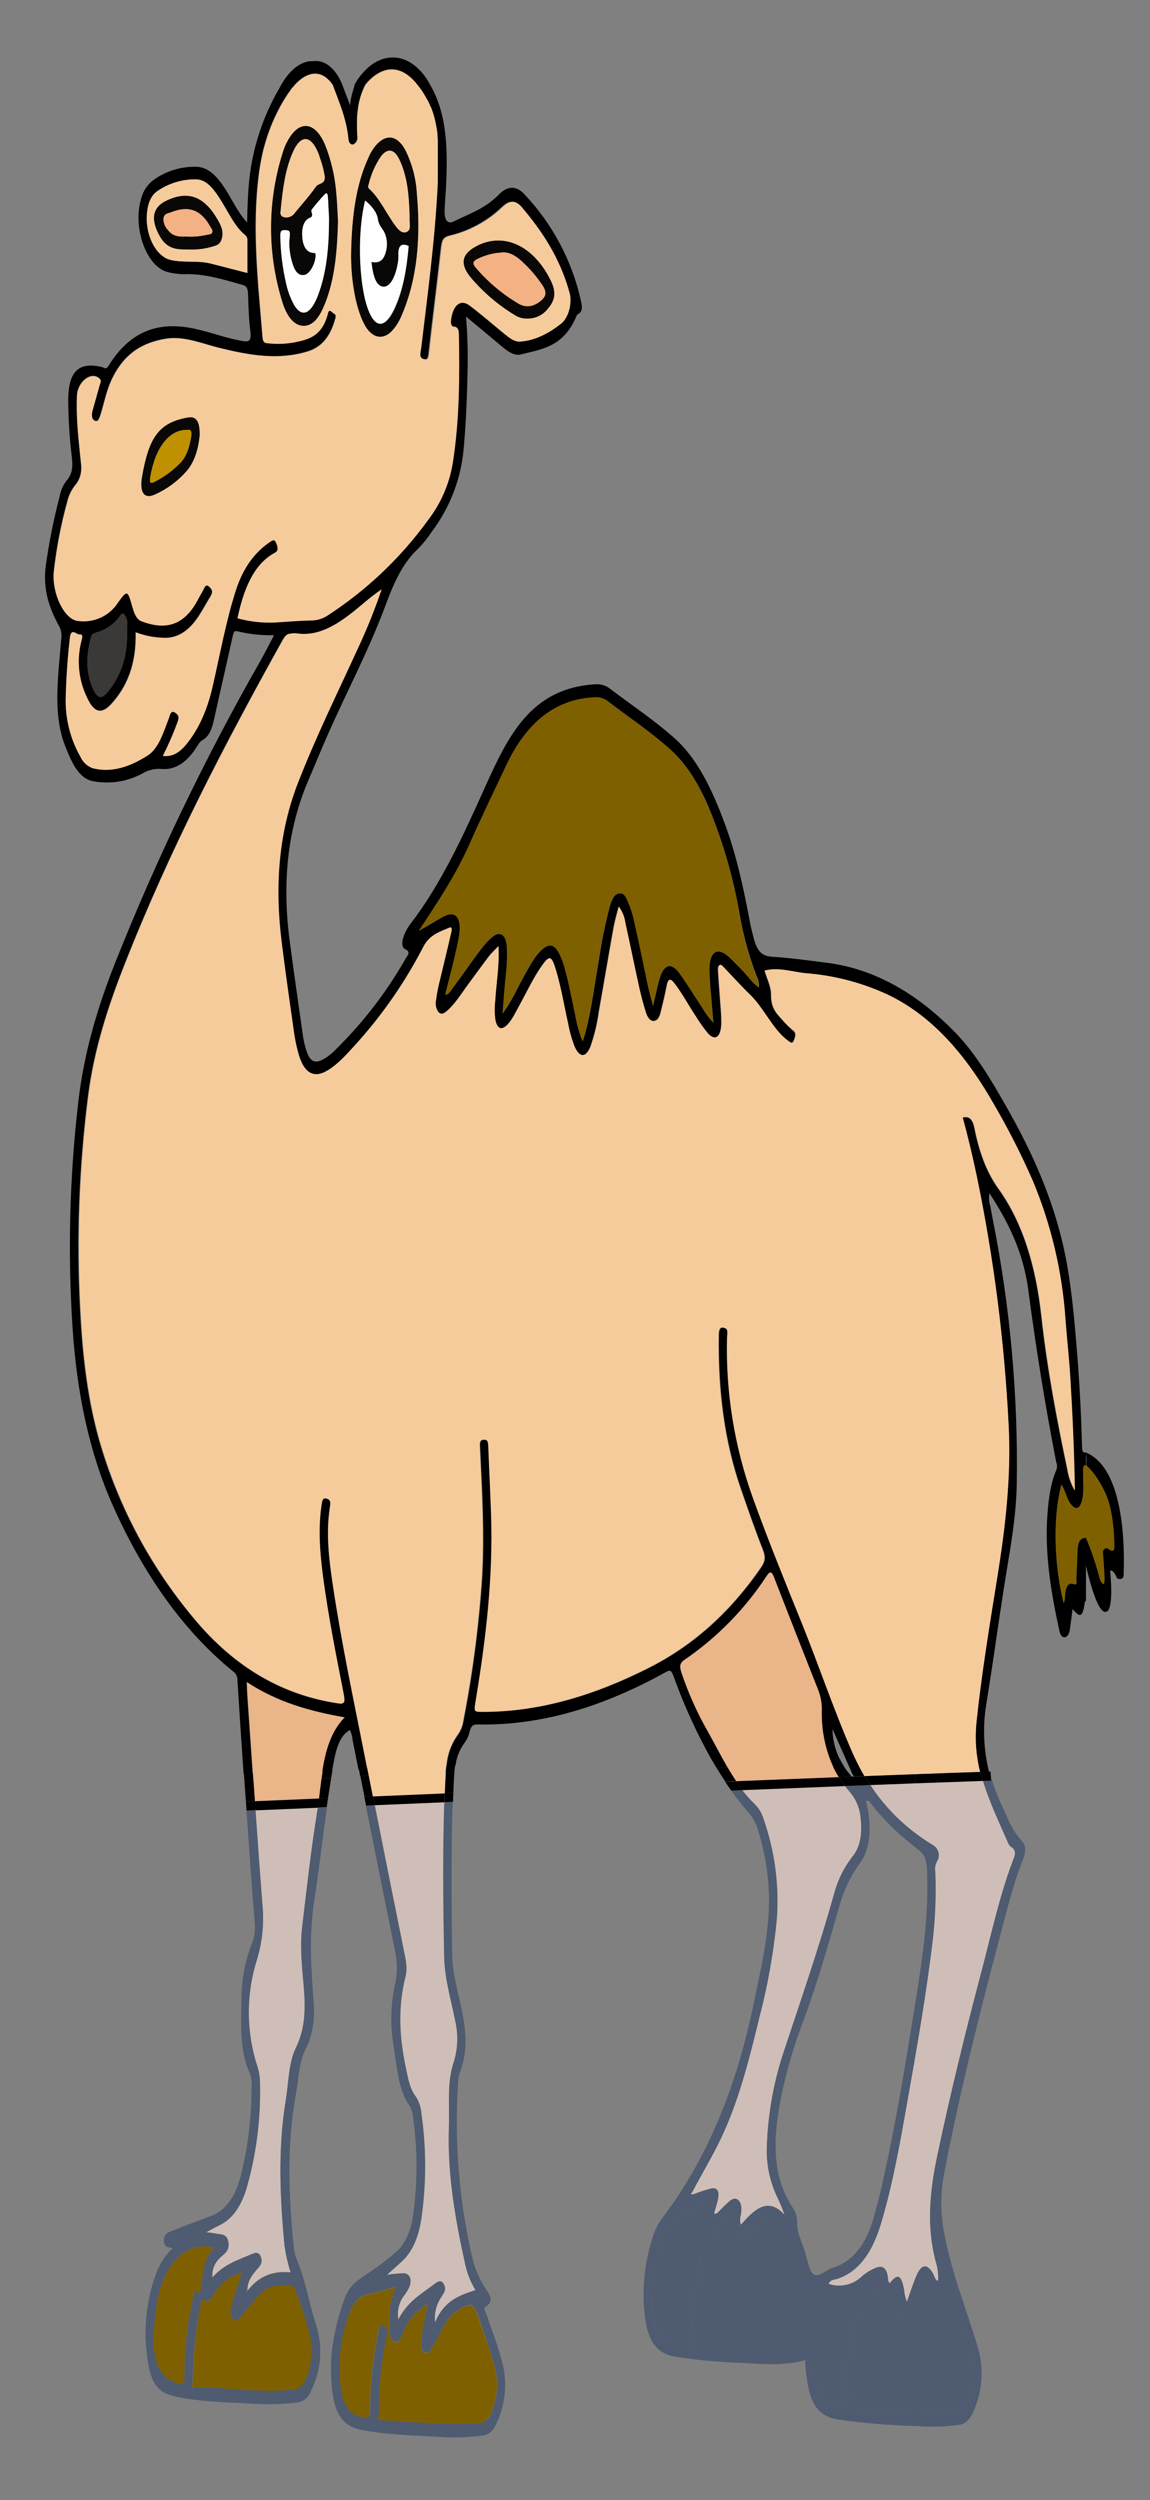 <svg width="191" height="415" viewBox="0 0 191 415" fill="none" xmlns="http://www.w3.org/2000/svg">
<rect x="0" y="0" width="191" height="415" fill="#808080" stroke="none"/>
<g id="Camel">
<g id="CAMEL">
<path id="Vector" d="M132.119 373.748C131.377 371.034 130.055 369.608 128.335 368.635C127.563 368.199 126.863 368.109 126.145 368.816C125.24 369.698 124.335 370.563 123.393 371.373C122.935 371.772 122.398 372.146 121.879 371.584C121.636 371.255 121.467 370.878 121.382 370.477C121.298 370.077 121.301 369.663 121.39 369.263C121.511 368.822 121.511 368.356 121.39 367.915C121.088 367.812 120.877 368.109 120.66 368.314C119.79 369.257 119.088 370.343 118.584 371.524C118.264 372.183 117.842 372.848 117.239 372.533C116.635 372.219 116.382 371.324 116.388 370.303C116.424 369.518 116.566 368.741 116.81 367.994C117.009 367.281 117.414 366.652 117.323 365.787C117.009 365.878 116.72 365.945 116.376 366.041H116.315C116.201 366.078 116.092 366.114 115.977 366.162C112.628 367.522 109.762 369.735 108.917 375.368C108.61 376.932 108.418 378.516 108.344 380.107C108.344 385.058 108.736 388.727 112.363 389.174C113.25 389.277 113.425 389.029 113.407 387.832C113.392 383.506 113.927 379.196 115 375.006C115.145 374.401 115.133 373.597 115.887 373.972C116.641 374.347 116.49 375 116.315 375.737C115.587 378.884 115.109 382.083 114.885 385.306C114.807 386.732 115.012 388.195 114.541 389.773C115.621 389.773 116.587 389.724 117.558 389.773C122.386 390.057 127.249 390.716 132.107 390.051C132.391 390.03 132.663 389.928 132.891 389.756C133.119 389.585 133.293 389.351 133.392 389.084C134.434 386.854 134.836 384.378 134.551 381.933C134.146 378.959 132.873 376.505 132.119 373.748Z" fill="#7F6000"/>
<path id="Vector_2" d="M154.011 379.345C153.583 379.376 153.625 380.119 153.523 380.554C153.161 382.193 152.919 383.885 152.485 385.493C152.249 386.406 151.688 387.512 151.03 386.406C150.27 385.13 149.069 384.242 148.84 382.174C148.641 382.658 148.46 383.166 148.237 383.625C147.875 384.387 147.44 384.774 146.752 384.477C146.064 384.181 146.034 383.42 146.046 382.591C146.058 381.763 146.107 380.863 146.095 379.998C146.095 379.521 146.276 378.898 145.865 378.608C145.545 378.39 145.262 378.735 145.014 378.989C142.951 381.092 140.688 381.902 138.22 381.316C137.345 381.104 136.868 381.648 136.524 382.779C135.708 385.307 135.271 387.943 135.227 390.601C135.227 396.216 135.788 398.978 139.342 399.535C140.32 399.686 140.549 399.389 140.519 397.999C140.416 393.629 141.122 389.44 141.883 385.269C142.112 384 142.589 384.06 143.126 384.574C143.554 385.009 143.307 385.783 143.186 386.333C142.332 390.353 141.906 394.452 141.913 398.561C141.94 398.814 141.905 399.07 141.809 399.305C141.713 399.54 141.56 399.748 141.364 399.909C142.492 399.988 143.494 400.042 144.489 400.121C148.882 400.484 153.275 400.852 157.674 400.592C160.124 400.453 160.631 400.06 161.439 395.624C162.007 392.487 160.908 389.918 160.082 387.276C159.828 386.46 159.726 385.13 158.694 386.067C158.465 386.267 158.139 385.825 157.879 385.559C156.522 384.169 155.58 382.223 154.627 380.282C154.452 379.932 154.313 379.333 154.011 379.345Z" fill="#7F6000"/>
<path id="Vector_3" d="M76.188 383.468C76.043 383.552 75.911 383.667 75.766 383.752C74.028 384.774 73.274 387.264 72.097 389.132C71.645 389.839 71.246 391.096 70.42 390.474C69.702 389.93 70.021 388.727 70.058 387.79C70.115 387.179 70.215 386.573 70.359 385.976C70.558 384.888 70.776 383.806 71.035 382.471C69.315 383.637 67.879 384.852 66.974 387.149C66.648 387.977 66.28 389.071 65.514 388.769C64.633 388.424 64.705 387.137 64.675 386.025C64.621 383.788 64.742 381.612 65.81 379.708C64.114 380.028 62.581 380.627 61.025 380.917C59.468 381.207 58.514 382.567 57.857 384.489C56.752 387.631 56.256 390.954 56.396 394.282C56.62 398.434 57.271 400.864 60.385 401.275C61.38 401.408 61.489 401.028 61.459 399.813C61.465 395.476 61.94 391.153 62.877 386.919C62.98 386.406 63.022 385.759 63.637 386.061C64.12 386.303 64.379 386.605 64.241 387.403C64.204 387.627 64.192 387.856 64.15 388.074C63.541 391.026 63.138 394.018 62.943 397.026C62.841 398.573 63.088 400.169 62.642 401.65C65.568 402.025 68.465 402.061 71.349 402.255C74.043 402.424 76.746 402.424 79.441 402.255C80.943 402.164 81.571 400.882 82.041 399.232C82.649 397.208 82.697 395.056 82.18 393.006C81.492 390.365 80.551 387.917 79.694 385.408C78.662 382.283 78.349 382.126 76.188 383.468Z" fill="#7F6000"/>
<path id="Vector_4" d="M42.959 381.044C41.89 382.253 40.846 383.558 39.785 384.804C39.465 385.184 39.066 385.342 38.71 384.997C38.518 384.764 38.383 384.489 38.316 384.194C38.249 383.899 38.252 383.592 38.324 383.299C38.409 382.806 38.532 382.321 38.692 381.848C39.163 380.379 39.652 378.916 40.219 377.199C38.255 377.775 36.579 379.07 35.524 380.826C35.144 381.431 34.74 382.289 34.07 381.884C33.4 381.479 33.431 382.053 33.322 382.628C32.757 385.249 32.402 387.911 32.26 390.588C32.188 392.444 32.055 394.294 31.934 396.373C32.875 396.373 33.877 396.325 34.873 396.373C39.495 396.639 44.105 397.195 48.751 396.724C50.145 396.585 50.761 395.406 51.219 393.883C51.886 391.756 51.955 389.487 51.418 387.324C50.777 384.947 50.008 382.606 49.113 380.312C48.944 379.865 48.794 379.309 48.377 379.327C46.501 379.394 44.576 379.164 42.959 381.044Z" fill="#7F6000"/>
<path id="Vector_5" d="M32.025 381.655C32.128 381.147 32.025 380.186 32.749 380.512C33.473 380.839 33.352 380.156 33.437 379.509C33.715 377.2 33.902 374.806 35.519 373.162C31.09 371.747 26.938 376.015 26.021 382.658C25.852 383.867 25.695 385.142 25.587 386.394C25.122 391.761 26.437 394.711 29.521 395.684C30.583 396.023 30.673 395.479 30.655 394.191C30.658 389.975 31.117 385.772 32.025 381.655Z" fill="#7F6000"/>
<path id="Vector_6" d="M20.596 101.933C20.258 101.643 19.914 102.296 19.642 102.646C18.692 103.793 17.41 104.617 15.974 105.004C15.63 105.125 15.298 105.143 15.135 105.741C14.351 108.594 14.206 111.387 15.358 114.125C16.137 115.981 16.831 116.199 17.965 114.814C20.047 112.27 21.23 109.06 21.127 104.937C21.127 104.538 21.127 104.127 21.127 103.728C21.173 103.409 21.149 103.083 21.057 102.773C20.966 102.463 20.808 102.176 20.596 101.933Z" fill="#3B3838"/>
<path id="Vector_7" d="M41.046 380.313L40.919 380.276V380.495L41.046 380.313Z" fill="#EAB589"/>
<path id="Vector_8" d="M122.923 152.339C121.934 146.411 120.315 140.606 118.096 135.022C116.364 130.7 114.228 127.018 111.295 124.395C107.91 121.373 104.302 118.997 100.808 116.301C100.148 115.839 99.338 115.643 98.539 115.751C92.463 116.084 87.503 119.596 83.973 127.182C81.963 131.492 79.906 135.741 77.939 140.111C77.794 140.438 77.643 140.758 77.498 141.078C75.248 145.914 72.478 150 69.744 154.165C69.694 154.228 69.652 154.297 69.618 154.37C69.708 154.558 69.781 154.449 69.853 154.328C70.209 154.129 70.571 153.941 70.933 153.724C71.941 153.119 72.93 152.478 73.95 152.013C75.694 151.227 76.605 152.472 76.225 155.144C76.008 156.655 75.622 158.124 75.284 159.587C74.849 161.4 74.373 163.214 73.896 165.094C74.499 165.154 74.71 164.646 74.976 164.278C76.183 162.603 77.39 160.887 78.633 159.23C79.665 157.846 80.648 156.353 81.909 155.416C83.17 154.479 84.063 155.295 84.148 157.338C84.204 158.661 84.164 159.987 84.027 161.304C83.792 163.462 83.653 165.644 83.424 168.285C84.969 166.242 85.837 164.054 86.948 162.156C87.919 160.445 88.8 158.602 90.164 157.496C91.31 156.571 92.119 156.837 92.879 158.378C93.229 159.1 93.512 159.853 93.724 160.627C94.43 163.19 94.931 165.849 95.492 168.485C95.74 169.994 96.159 171.471 96.741 172.885C96.916 172.335 97.061 171.948 97.17 171.537C98.207 167.614 98.714 163.474 99.438 159.418C99.871 156.414 100.476 153.437 101.249 150.502C101.581 149.414 101.943 148.41 102.848 148.302C103.753 148.193 104.055 149.323 104.459 150.23C104.752 150.934 104.987 151.662 105.159 152.406C105.672 154.636 106.148 156.885 106.631 159.134C107.168 161.636 107.609 164.187 108.441 166.992C108.821 165.347 109.087 164.054 109.425 162.797C110.131 160.107 111.392 159.623 112.816 161.588C114.144 163.431 115.369 165.444 116.648 167.36C117.134 168.248 117.743 169.062 118.458 169.778C118.392 169.005 118.355 168.497 118.313 167.995C118.138 165.765 117.879 163.546 117.806 161.31C117.71 158.257 118.886 157.151 120.667 158.559C121.481 159.2 122.217 160.071 122.99 160.82C124.003 161.793 124.848 163.135 126.007 163.939C126.053 163.278 125.908 162.617 125.59 162.035C124.403 158.893 123.511 155.647 122.923 152.339Z" fill="#7F6000"/>
<path id="Vector_9" d="M65.339 54.7C65.846 54.086 66.266 53.404 66.588 52.675C69.376 46.389 69.883 39.414 69.237 32.124C69.092 29.598 68.43 27.129 67.294 24.87C66.045 22.585 64.307 22.21 62.678 23.867C62.069 24.521 61.577 25.276 61.224 26.097C59.039 30.782 58.448 36.131 58.309 41.668C58.207 46.304 59.051 51.092 60.451 53.8C61.737 56.242 63.716 56.653 65.339 54.7ZM61.224 30.619C61.622 28.937 62.325 27.343 63.299 25.916C64.368 24.562 65.448 24.707 66.28 26.399C67.644 29.15 67.915 32.39 68.018 35.684C68.027 35.855 68.027 36.027 68.018 36.198C67.97 36.959 68.296 38.011 67.722 38.398C67.053 38.864 66.365 38.398 65.816 37.673C64.259 35.636 63.112 32.946 61.29 31.338C61.055 31.12 61.133 30.872 61.224 30.619ZM60.964 50.802C59.564 46.395 59.419 38.199 60.681 33.315C61.646 34.1 62.599 35.2 62.775 36.337C62.968 37.606 63.595 37.914 63.933 38.755C64.364 39.802 64.403 40.97 64.042 42.043C63.571 43.56 62.684 43.681 61.718 43.512C62.014 46.226 62.618 47.489 63.637 47.61C64.657 47.731 65.598 46.304 66.051 43.983C66.152 43.539 66.202 43.085 66.202 42.629C66.099 40.659 66.805 40.369 67.897 40.858C67.566 44.618 66.974 48.263 65.484 51.436C63.83 54.761 62.123 54.507 60.946 50.802H60.964Z" fill="#090807"/>
<path id="Vector_10" d="M53.983 24.024C52.287 20.028 49.554 19.847 47.641 23.601C47.44 23.969 47.271 24.353 47.134 24.749C44.377 33.001 44.297 41.915 46.905 50.215C47.58 52.385 48.715 54.102 50.447 54.096C52.178 54.09 53.168 52.416 53.977 50.403C55.612 46.31 55.998 41.759 56.137 36.766C56.058 35.448 56.016 33.744 55.853 32.124C55.642 29.345 55.012 26.613 53.983 24.024ZM46.597 34.947C46.935 31.374 47.357 28.158 48.594 25.33C49.904 22.307 51.611 22.35 52.818 25.366C52.921 25.614 53.01 25.869 53.084 26.127C53.436 27.11 53.702 28.121 53.88 29.15C54.043 30.667 52.89 30.304 52.414 30.963C51.334 32.517 50.109 33.84 48.95 35.267C48.791 35.516 48.571 35.721 48.312 35.863C48.052 36.004 47.761 36.078 47.466 36.077C46.868 36.065 46.41 35.799 46.603 34.947H46.597ZM52.83 49C52.621 49.586 52.354 50.148 52.034 50.681C50.996 52.331 49.867 52.331 48.854 50.681C48.214 49.507 47.752 48.244 47.484 46.933C46.917 44.439 46.605 41.893 46.555 39.335C46.512 38.162 46.874 38.235 47.429 38.253C47.985 38.271 48.244 38.344 48.105 39.371C47.956 40.795 48.098 42.235 48.522 43.602C48.872 44.884 49.463 45.869 50.525 45.688C51.394 45.549 52.335 43.935 52.414 42.551C52.444 42.055 52.335 42.025 52.046 42.013C50.947 41.958 50.332 40.991 50.205 39.45C50.078 37.908 50.416 36.591 51.466 36.192C52.269 35.889 51.509 35.152 51.762 34.838C52.445 33.952 53.172 33.1 53.94 32.287C54.369 31.84 54.435 32.462 54.465 32.94C54.526 33.967 54.574 35.001 54.64 36.258C54.646 40.514 54.351 44.944 52.836 49H52.83Z" fill="#090807"/>
<path id="Vector_11" d="M85.65 52.415C86.236 52.747 86.902 52.913 87.575 52.893C88.242 52.904 88.901 52.757 89.5 52.464C90.099 52.171 90.62 51.74 91.021 51.206C92.227 49.81 92.372 48.444 91.485 46.613C88.601 40.647 83.424 38.356 78.814 41.021C76.551 42.333 76.37 44.013 78.307 46.262C80.408 48.695 82.888 50.773 85.65 52.415ZM79.326 42.974C79.483 42.897 79.64 42.825 79.797 42.756C80.869 42.292 82.011 42.012 83.176 41.928C84.462 41.741 85.59 42.387 86.616 43.33C86.766 43.463 86.917 43.608 87.062 43.754C88.257 44.883 89.312 46.151 90.206 47.531C90.809 48.547 90.64 49.224 89.94 49.834C88.734 50.88 87.478 51.158 86.169 50.439C83.523 48.881 81.148 46.901 79.139 44.576C78.403 43.778 78.512 43.367 79.326 42.974Z" fill="#090807"/>
<path id="Vector_12" d="M31.21 69.28C26.425 70.126 24.729 72.508 23.589 79.078C23.13 81.756 23.927 82.892 25.689 82.101C27.697 81.207 29.489 79.892 30.945 78.244C32.356 76.673 32.96 74.4 33.171 72.236C33.201 69.939 32.604 69.014 31.21 69.28ZM31.759 72.478C31.488 74.2 30.987 75.748 29.997 76.799C28.74 78.097 27.276 79.176 25.665 79.991C24.928 80.39 24.796 80.1 24.995 78.988C25.84 74.206 28.169 71.269 31.15 71.359C31.735 71.232 31.886 71.674 31.759 72.478Z" fill="#090807"/>
<path id="Vector_13" d="M27.608 33.314C25.297 34.421 24.959 36.458 26.54 39.232C27.873 41.577 29.659 41.396 31.427 41.426C32.669 41.474 33.911 41.327 35.108 40.991C35.772 40.786 36.55 40.725 36.852 39.589C37.184 38.337 36.683 37.382 36.17 36.494C33.925 32.565 31.252 31.573 27.608 33.314ZM35.277 38.531C35.162 38.936 34.818 38.894 34.559 38.942C33.541 39.185 32.498 39.301 31.451 39.286C30.244 39.202 28.953 39.553 27.927 38.186C27.443 37.693 27.172 37.029 27.173 36.337C27.258 35.412 27.927 35.436 28.38 35.261C30.794 34.288 33.117 34.354 34.909 37.558C35.036 37.854 35.367 38.096 35.277 38.531Z" fill="#090807"/>
<path id="Vector_14" d="M67.861 40.828C66.739 40.338 66.051 40.629 66.165 42.599C66.166 43.055 66.115 43.509 66.015 43.953C65.574 46.298 64.627 47.725 63.601 47.58C62.575 47.435 61.978 46.196 61.682 43.482C62.648 43.651 63.535 43.53 64.005 42.013C64.367 40.94 64.328 39.772 63.897 38.724C63.559 37.896 62.931 37.588 62.738 36.307C62.563 35.164 61.61 34.064 60.644 33.284C59.383 38.168 59.528 46.365 60.928 50.771C62.135 54.495 63.812 54.731 65.411 51.376C66.944 48.233 67.535 44.588 67.861 40.828Z" fill="#FEFEFE"/>
<path id="Vector_15" d="M53.947 32.239C53.179 33.052 52.452 33.903 51.769 34.789C51.515 35.104 52.275 35.841 51.473 36.143C50.423 36.542 50.085 37.908 50.212 39.401C50.338 40.895 50.954 41.91 52.052 41.964C52.342 41.964 52.45 42.007 52.42 42.502C52.336 43.887 51.4 45.525 50.532 45.639C49.469 45.821 48.878 44.836 48.528 43.554C48.104 42.187 47.963 40.747 48.112 39.323C48.251 38.295 47.997 38.223 47.436 38.205C46.875 38.187 46.519 38.114 46.561 39.287C46.612 41.844 46.923 44.39 47.49 46.885C47.758 48.195 48.22 49.458 48.86 50.632C49.874 52.307 51.002 52.307 52.04 50.632C52.361 50.1 52.627 49.537 52.837 48.952C54.351 44.896 54.647 40.489 54.647 36.161C54.58 34.904 54.532 33.871 54.472 32.843C54.442 32.414 54.375 31.791 53.947 32.239Z" fill="#FEFEFE"/>
<path id="Vector_16" d="M86.169 50.439C87.478 51.158 88.746 50.88 89.94 49.834C90.64 49.23 90.827 48.547 90.206 47.532C89.312 46.151 88.257 44.883 87.062 43.754C86.917 43.608 86.766 43.464 86.616 43.331C85.572 42.388 84.461 41.741 83.176 41.928C82.011 42.012 80.869 42.292 79.797 42.756C79.64 42.821 79.483 42.893 79.326 42.974C78.512 43.367 78.403 43.778 79.139 44.576C81.148 46.901 83.522 48.881 86.169 50.439Z" fill="#F4B183"/>
<path id="Vector_17" d="M31.149 71.359C28.169 71.269 25.839 74.207 24.994 78.988C24.795 80.1 24.928 80.39 25.664 79.991C27.276 79.176 28.74 78.097 29.997 76.8C30.986 75.748 31.487 74.2 31.759 72.478C31.886 71.674 31.735 71.233 31.149 71.359Z" fill="#BF9000"/>
<path id="Vector_18" d="M28.343 35.261C27.897 35.436 27.227 35.412 27.137 36.337C27.136 37.029 27.407 37.693 27.891 38.186C28.917 39.553 30.196 39.202 31.415 39.287C32.461 39.301 33.505 39.185 34.523 38.942C34.782 38.894 35.126 38.942 35.241 38.531C35.355 38.12 35.029 37.854 34.867 37.558C33.08 34.354 30.781 34.288 28.343 35.261Z" fill="#F4B183"/>
<path id="Vector_19" d="M113.184 277.687C112.828 276.587 112.888 276.073 113.709 275.517C119.099 271.83 123.716 267.121 127.298 261.656C127.937 260.707 128.167 260.883 128.577 261.947C130.991 268.116 133.404 274.27 135.818 280.407C136.266 281.495 136.49 282.663 136.476 283.84C136.406 286.628 136.875 289.403 137.858 292.013H139.469C138.693 290.46 138.28 288.75 138.262 287.014L140.476 292.001H142.136C141.955 291.62 141.774 291.239 141.605 290.84C138.533 283.852 136.029 276.381 133.157 269.242C130.411 262.442 127.648 255.66 125.132 248.691C122.07 240.191 120.613 231.194 120.835 222.161C120.835 221.611 121.107 220.746 120.552 220.529C119.997 220.311 119.447 220.16 119.429 221.635C119.284 230.599 120.31 239.164 123.098 247.186C124.269 250.552 125.421 253.931 126.719 257.196C127.231 258.501 127.141 259.172 126.441 260.218C121.119 267.943 114.861 273.317 107.856 276.859C98.847 281.416 89.633 284.239 80.099 284.191C78.783 284.191 78.783 284.191 79.103 282.275C80.787 272.108 82.012 261.862 81.644 251.326C81.517 247.585 81.318 243.849 81.179 240.101C81.143 239.207 80.931 238.947 80.316 239.019C79.701 239.092 79.713 239.624 79.761 240.283C80.105 247.476 80.521 254.663 80.111 261.88C79.584 269.842 78.552 277.762 77.021 285.593C76.907 286.444 76.592 287.256 76.104 287.963C75.007 289.469 74.351 291.253 74.21 293.113L75.658 293.076C75.825 291.686 76.358 290.366 77.202 289.25C77.593 288.692 77.868 288.061 78.011 287.395C78.252 286.494 78.614 286.252 79.218 286.264C90.079 286.506 100.506 283.175 110.632 277.542C111.325 277.155 111.525 277.324 111.887 278.309C113.63 283.159 115.78 287.852 118.313 292.339H120.22C119.387 290.834 118.579 289.317 117.746 287.787C115.889 284.584 114.36 281.199 113.184 277.687Z" fill="black"/>
<path id="Vector_20" d="M179.897 244.683C179.861 246.061 180.042 247.458 179.764 248.812C179.408 250.552 178.708 250.818 177.803 249.64C177.14 248.769 176.934 247.415 176.289 246.454C174.732 252.305 175.16 260.26 176.657 266.166C176.829 265.815 176.908 265.426 176.886 265.035C177.001 263.718 177.224 262.618 178.395 263.016C178.998 263.234 178.751 262.479 178.775 262.14C178.859 260.593 178.914 259.039 178.968 257.486C179.016 256.156 179.36 255.261 180.368 255.322C181.306 257.559 182.079 259.862 182.679 262.213C182.679 262.213 183.53 264.171 183.457 261.844C183.457 261.53 183.174 257.51 183.174 257.51C183.174 257.51 183.53 256.718 184.133 257.189C184.133 257.189 184.984 257.933 185.087 256.978C185.087 256.978 185.159 251.115 183.602 247.911C183.602 247.911 182.329 244.949 180.422 243.275L180.368 243.226C179.722 243.347 179.915 244.097 179.897 244.683Z" fill="#7F6000"/>
<path id="Vector_21" d="M137.857 292.013C138.02 292.418 138.183 292.823 138.37 293.221H140.181C139.926 292.832 139.694 292.429 139.487 292.013H137.857Z" fill="black"/>
<path id="Vector_22" d="M140.458 291.982L140.99 293.191H142.721C142.516 292.798 142.317 292.399 142.118 291.982H140.458Z" fill="black"/>
<path id="Vector_23" d="M74.155 293.028C74.106 293.421 74.064 293.826 74.04 294.237L75.458 294.201C75.494 293.79 75.543 293.385 75.603 292.992L74.155 293.028Z" fill="black"/>
<path id="Vector_24" d="M53.585 294.001C53.518 294.406 53.464 294.811 53.41 295.21L55.003 295.132C55.069 294.727 55.148 294.322 55.214 293.923L53.585 294.001Z" fill="black"/>
<path id="Vector_25" d="M61.266 294.727C61.187 294.328 61.103 293.935 61.025 293.518L59.588 293.633L59.824 294.842L61.194 294.727H61.266Z" fill="black"/>
<path id="Vector_26" d="M120.184 292.23H118.277C118.512 292.635 118.741 293.034 118.983 293.439H120.859C120.63 293.034 120.407 292.666 120.184 292.23Z" fill="black"/>
<path id="Vector_27" d="M42.096 295.603C42.096 295.198 42.041 294.799 42.011 294.394H41.245H40.515C40.515 294.793 40.569 295.198 40.599 295.603H41.275H42.096Z" fill="black"/>
<path id="Vector_28" d="M67.059 323.638C67.373 325.174 67.753 326.564 67.336 328.244C66.087 333.207 66.347 338.182 67.397 343.156C67.783 344.97 68.073 346.783 69.123 348.107C69.64 348.943 69.945 349.894 70.01 350.875C70.83 356.625 70.83 362.462 70.01 368.211C69.569 371.324 68.513 373.869 66.63 375.531C65.924 376.136 65.231 376.789 64.277 377.641C65.215 377.483 66.162 377.394 67.113 377.375C68.175 377.435 68.519 378.584 67.898 379.871C67.666 380.307 67.398 380.721 67.095 381.111C66.683 381.673 66.39 382.314 66.232 382.993C66.075 383.673 66.056 384.377 66.178 385.064C67.723 382.041 69.961 380.833 72.043 379.261C72.58 378.856 73.25 378.27 73.739 379.188C74.282 380.21 73.564 380.851 73.189 381.51C72.428 382.702 72.106 384.124 72.278 385.529C73.853 381.812 76.4 381.044 78.994 380.162C78.198 378.855 77.625 377.425 77.299 375.93C75.657 368.459 74.282 360.885 74.583 352.961C74.71 349.431 74.233 345.756 75.362 342.407C76.08 340.127 76.166 337.695 75.609 335.371C74.915 331.907 73.853 328.498 73.799 324.889C73.624 316.324 73.546 307.747 73.853 299.182L62.28 299.671C63.853 307.662 65.446 315.651 67.059 323.638Z" fill="#CFBEB8"/>
<path id="Vector_29" d="M43.586 316.125C43.888 319.176 43.589 322.256 42.705 325.192C40.837 331.034 40.868 337.32 42.795 343.144C43.045 343.955 43.175 344.798 43.181 345.647C43.333 351.343 42.65 357.031 41.154 362.529C40.297 365.799 38.819 368.193 36.526 369.323C35.844 369.656 35.18 370.043 34.233 370.532C34.772 370.575 35.307 370.648 35.838 370.75C36.647 370.949 37.733 370.665 37.95 372.273C38.143 373.657 37.184 374.123 36.568 374.745C36.111 375.155 35.757 375.667 35.534 376.239C35.311 376.811 35.225 377.428 35.283 378.04C37.25 375.809 39.537 375.144 41.751 374.189C42.288 373.96 42.958 373.67 43.326 374.619C43.731 375.737 43.043 376.245 42.572 376.813C41.818 377.725 41.094 378.626 41.082 380.264C41.275 380.016 41.468 379.787 41.685 379.575C42.873 378.229 44.523 377.379 46.307 377.194L46.778 377.157H46.85H47.267H47.442H47.767L48.274 377.194C47.823 375.77 47.486 374.313 47.267 372.835C46.5 364.802 46.144 356.757 47.442 348.778C47.93 345.755 47.912 342.425 49.155 339.892C50.748 336.634 50.76 333.243 50.435 329.544C50.151 326.346 49.831 323.106 50.187 319.872C50.953 313.405 51.684 306.919 52.709 300.529C52.74 300.36 52.764 300.185 52.788 300.016L42.445 300.451C42.807 305.694 43.188 310.918 43.586 316.125Z" fill="#CFBEB8"/>
<path id="Vector_30" d="M41.016 279.15C41.052 279.972 41.058 280.6 41.1 281.223C41.406 285.611 41.71 290.002 42.011 294.394C42.041 294.799 42.072 295.198 42.096 295.603C42.174 296.733 42.259 297.864 42.337 298.994L52.993 298.541C53.132 297.441 53.259 296.328 53.41 295.222C53.464 294.811 53.518 294.406 53.585 294.013C54.11 290.628 54.985 287.413 57.308 285.043C51.618 284.022 46.211 282.565 41.016 279.15Z" fill="#EAB589"/>
<path id="Vector_31" d="M125.403 299.532C126.04 300.176 126.514 300.964 126.785 301.829C128.687 307.222 129.45 312.953 129.023 318.657C128.489 324.167 127.515 329.625 126.109 334.978C124.401 342.02 122.627 349.026 119.652 355.173C118.916 356.69 118.126 358.147 117.329 359.592C116.533 361.036 115.73 362.463 114.952 363.938C114.914 363.962 114.88 363.99 114.849 364.022C114.82 364.054 114.804 364.095 114.804 364.137C114.804 364.18 114.82 364.221 114.849 364.252C114.849 364.252 114.849 364.252 114.891 364.252C114.945 364.257 115 364.257 115.054 364.252H115.139C116.097 363.881 117.074 363.56 118.065 363.291C119.212 363.037 119.58 363.775 119.182 365.37C119.013 366.065 118.801 366.742 118.608 367.425C118.988 367.595 119.212 367.299 119.417 367.075C119.96 366.537 120.491 365.951 121.064 365.479C121.637 365.008 122.156 364.711 122.699 365.286C123.243 365.86 123.164 366.785 123.055 367.655C122.891 368.193 122.891 368.768 123.055 369.305C125.24 366.839 127.485 364.548 130.327 367.667C130.001 366.703 129.614 365.76 129.168 364.844C127.848 362.138 127.229 359.143 127.37 356.134C127.548 351.16 128.392 346.231 129.88 341.482C132.831 332.488 135.95 323.614 138.533 314.36C139.131 312.111 140.178 310.008 141.61 308.176C142.944 306.52 143.191 304.344 142.938 301.92C142.832 300.326 142.226 298.807 141.206 297.58C140.898 297.229 140.603 296.867 140.325 296.498L123.291 297.175C123.928 298.018 124.635 298.806 125.403 299.532Z" fill="#CFBEB8"/>
<path id="Vector_32" d="M138.34 293.215C138.153 292.822 137.99 292.417 137.827 292.006C136.862 289.394 136.409 286.619 136.494 283.834C136.508 282.657 136.284 281.489 135.836 280.401C133.398 274.259 130.985 268.106 128.595 261.94C128.185 260.877 127.956 260.701 127.316 261.65C123.732 267.118 119.114 271.829 113.721 275.517C112.9 276.073 112.84 276.587 113.196 277.687C114.367 281.16 115.883 284.508 117.722 287.679C118.554 289.178 119.363 290.701 120.196 292.23C120.419 292.635 120.642 293.034 120.871 293.439C121.318 294.213 121.781 294.962 122.259 295.688L139.336 295.017C138.968 294.437 138.636 293.835 138.34 293.215Z" fill="#EAB589"/>
<path id="Vector_33" d="M54.484 298.48C54.653 297.362 54.822 296.256 55.002 295.144L53.41 295.222C53.259 296.328 53.132 297.441 52.993 298.541L54.484 298.48Z" fill="black"/>
<path id="Vector_34" d="M52.704 300.578C51.678 306.955 50.948 313.441 50.181 319.921C49.801 323.13 50.145 326.37 50.429 329.592C50.755 333.273 50.743 336.683 49.15 339.941C47.907 342.473 47.943 345.828 47.436 348.826C46.139 356.805 46.495 364.851 47.261 372.884C47.48 374.361 47.817 375.818 48.269 377.242L47.762 377.206H47.436H47.261H46.845H46.772L46.301 377.242C44.517 377.428 42.868 378.277 41.679 379.624C41.48 379.835 41.287 380.065 41.076 380.313C41.076 378.705 41.812 377.774 42.566 376.861C43.037 376.293 43.725 375.785 43.321 374.667C42.977 373.718 42.283 374.008 41.746 374.238C39.531 375.193 37.244 375.858 35.277 378.088C35.219 377.477 35.305 376.86 35.528 376.288C35.751 375.716 36.106 375.204 36.562 374.794C37.166 374.189 38.137 373.706 37.944 372.322C37.727 370.714 36.641 370.998 35.832 370.798C35.302 370.696 34.766 370.624 34.227 370.581C35.175 370.067 35.838 369.68 36.52 369.372C38.813 368.242 40.291 365.848 41.148 362.578C42.644 357.08 43.327 351.392 43.176 345.695C43.169 344.847 43.039 344.003 42.79 343.193C40.863 337.369 40.831 331.083 42.699 325.24C43.583 322.305 43.882 319.224 43.58 316.173C43.178 310.971 42.796 305.762 42.434 300.548L40.937 300.614C41.372 306.792 41.806 312.975 42.301 319.141C42.42 320.246 42.288 321.364 41.915 322.411C40.795 325.222 40.182 328.21 40.104 331.236C40.104 335.667 39.634 340.267 41.547 344.262C41.76 344.911 41.838 345.596 41.776 346.275C41.811 351.006 41.28 355.725 40.195 360.329C39.338 364.276 37.715 366.863 34.999 367.873C32.833 368.683 30.667 369.475 28.519 370.369C27.97 370.593 27.185 370.762 27.228 372.001C27.27 373.24 28.03 372.95 28.664 373.21C27.548 374.287 26.667 375.584 26.075 377.018C24.552 380.986 23.933 385.244 24.265 389.482C24.796 396.131 26.25 397.256 29.695 397.945C33.569 398.7 37.474 398.797 41.372 398.979C44.07 399.201 46.783 399.142 49.469 398.803C49.953 398.717 50.405 398.503 50.779 398.185C51.153 397.866 51.436 397.454 51.599 396.99C52.468 395.297 52.995 393.449 53.148 391.551C53.301 389.654 53.078 387.745 52.492 385.934C51.322 382.362 50.73 378.427 49.276 375.054C48.971 374.212 48.788 373.33 48.733 372.437C47.913 364.167 47.635 355.91 49.132 347.732C49.608 345.151 49.626 342.346 50.791 340.092C51.956 337.837 52.312 335.141 52.088 332.234C51.66 326.685 51.316 321.19 52.179 315.581C52.975 310.443 53.567 305.226 54.297 300.058L52.812 300.125C52.776 300.233 52.734 300.409 52.704 300.578ZM41.046 380.313L40.937 380.494V380.276L41.046 380.313ZM29.52 395.672C26.437 394.699 25.122 391.749 25.586 386.381C25.695 385.13 25.852 383.885 26.021 382.646C26.938 375.997 31.089 371.766 35.519 373.15C33.901 374.794 33.708 377.188 33.437 379.497C33.358 380.143 33.437 380.833 32.749 380.5C32.061 380.168 32.145 381.105 32.025 381.643C31.114 385.771 30.655 389.987 30.655 394.215C30.673 395.479 30.582 396.029 29.52 395.684V395.672ZM49.113 380.313C49.995 382.599 50.752 384.932 51.382 387.3C51.921 389.463 51.852 391.733 51.183 393.859C50.724 395.382 50.109 396.561 48.715 396.7C44.075 397.171 39.465 396.615 34.837 396.349C33.841 396.295 32.839 396.349 31.898 396.349C32.019 394.27 32.151 392.42 32.224 390.564C32.377 387.898 32.743 385.248 33.316 382.64C33.425 382.035 33.473 381.54 34.064 381.896C34.656 382.253 35.138 381.461 35.519 380.839C36.573 379.082 38.249 377.787 40.213 377.212C39.646 378.928 39.157 380.391 38.686 381.86C38.526 382.333 38.403 382.818 38.318 383.311C38.246 383.604 38.243 383.911 38.31 384.206C38.377 384.501 38.512 384.776 38.705 385.009C39.06 385.354 39.459 385.197 39.785 384.816C40.841 383.571 41.885 382.295 42.953 381.056C44.57 379.176 46.495 379.406 48.383 379.346C48.794 379.315 48.944 379.871 49.113 380.313Z" fill="#4E5B70"/>
<path id="Vector_35" d="M42.337 298.994C42.258 297.864 42.174 296.734 42.096 295.603H41.275H40.599C40.599 295.633 40.599 295.658 40.599 295.682C40.69 297.024 40.786 298.36 40.883 299.702L40.853 299.018L42.337 298.994Z" fill="black"/>
<path id="Vector_36" d="M61.266 294.727H61.224L59.854 294.841C60.083 295.966 60.309 297.092 60.53 298.22L61.978 298.16C61.725 297.018 61.489 295.875 61.266 294.727Z" fill="black"/>
<path id="Vector_37" d="M73.895 297.665L75.302 297.604C75.302 296.842 75.356 296.087 75.398 295.325C75.398 294.944 75.44 294.57 75.476 294.201L74.058 294.237C74.058 294.304 74.058 294.37 74.058 294.443C73.968 295.519 73.926 296.589 73.895 297.665Z" fill="black"/>
<path id="Vector_38" d="M73.769 324.883C73.847 328.51 74.909 331.901 75.579 335.365C76.136 337.689 76.05 340.121 75.332 342.401C74.204 345.749 74.68 349.425 74.553 352.955C74.264 360.903 75.628 368.477 77.269 375.924C77.596 377.419 78.169 378.849 78.965 380.155C76.37 381.038 73.823 381.806 72.249 385.523C72.076 384.118 72.398 382.696 73.16 381.503C73.534 380.845 74.252 380.204 73.709 379.182C73.214 378.263 72.55 378.85 72.013 379.255C69.931 380.826 67.693 382.047 66.148 385.058C66.026 384.371 66.045 383.666 66.202 382.987C66.36 382.308 66.654 381.667 67.065 381.104C67.368 380.715 67.636 380.301 67.868 379.865C68.471 378.602 68.145 377.447 67.083 377.369C66.133 377.388 65.185 377.476 64.247 377.635C65.201 376.783 65.894 376.148 66.6 375.525C68.483 373.863 69.539 371.294 69.98 368.205C70.8 362.456 70.8 356.619 69.98 350.869C69.915 349.887 69.611 348.937 69.093 348.101C68.043 346.783 67.753 344.97 67.367 343.15C66.317 338.175 66.057 333.201 67.306 328.238C67.723 326.558 67.343 325.167 67.029 323.632C65.42 315.645 63.811 307.654 62.202 299.659L60.753 299.719C62.362 307.807 63.988 315.889 65.629 323.965C66.015 325.723 66.015 327.544 65.629 329.302C64.903 332.611 64.802 336.027 65.333 339.372C65.937 342.999 66.076 346.94 68.139 349.733C68.402 350.276 68.556 350.865 68.592 351.468C69.379 356.879 69.379 362.377 68.592 367.788C68.254 370.309 67.385 372.352 65.876 373.754C64.282 375.138 62.594 376.41 60.826 377.562C59.39 378.572 58.014 379.297 57.121 381.866C55.673 386.055 54.749 390.329 55.009 394.916C55.299 400.193 56.548 402.684 60.059 403.379C64.169 404.159 68.296 404.274 72.424 404.491C75.038 404.709 77.668 404.644 80.268 404.298C80.725 404.209 81.151 404.006 81.508 403.706C81.865 403.407 82.14 403.022 82.307 402.587C84.029 399.158 84.364 395.196 83.243 391.525C82.519 388.92 81.583 386.478 80.72 383.976C80.618 383.692 80.244 383.226 80.624 382.972C82.259 381.884 81.149 380.784 80.624 379.877C79.705 378.48 79.013 376.946 78.572 375.332C76.256 365.596 75.42 355.566 76.092 345.58C76.106 345.074 76.196 344.573 76.358 344.093C77.77 340.466 77.408 336.84 76.575 333.092C75.972 330.263 75.133 327.422 75.097 324.43C74.994 316.01 74.897 307.584 75.181 299.169L73.781 299.224C73.516 307.741 73.594 316.318 73.769 324.883ZM82.217 392.994C82.734 395.044 82.686 397.196 82.078 399.22C81.607 400.895 80.98 402.176 79.477 402.243C76.783 402.412 74.08 402.412 71.386 402.243C68.501 402.055 65.605 402.019 62.678 401.638C63.125 400.157 62.877 398.561 62.98 397.014C63.175 394.005 63.578 391.014 64.187 388.062C64.229 387.844 64.241 387.615 64.277 387.391C64.416 386.593 64.157 386.291 63.674 386.049C63.071 385.747 63.016 386.393 62.914 386.907C61.977 391.141 61.502 395.464 61.496 399.8C61.526 401.009 61.417 401.396 60.422 401.263C57.308 400.852 56.656 398.422 56.433 394.27C56.281 390.927 56.77 387.587 57.875 384.429C58.533 382.507 59.462 381.135 61.043 380.857C62.624 380.579 64.133 379.986 65.828 379.648C64.76 381.552 64.621 383.728 64.694 385.964C64.724 387.077 64.651 388.382 65.532 388.709C66.299 389.011 66.667 387.917 66.993 387.089C67.898 384.792 69.334 383.577 71.054 382.41C70.794 383.746 70.577 384.828 70.378 385.916C70.234 386.512 70.133 387.118 70.076 387.729C70.04 388.666 69.72 389.869 70.438 390.413C71.265 391.018 71.645 389.809 72.116 389.071C73.292 387.203 74.047 384.713 75.784 383.692C75.929 383.607 76.062 383.492 76.207 383.407C78.367 382.066 78.681 382.199 79.737 385.336C80.576 387.905 81.517 390.353 82.205 393.006L82.217 392.994Z" fill="#4E5B70"/>
<path id="Vector_39" d="M120.86 293.427H118.983C119.46 294.213 119.948 294.975 120.449 295.724L122.259 295.652C121.773 294.942 121.306 294.201 120.86 293.427Z" fill="black"/>
<path id="Vector_40" d="M141.429 294.92L141.393 294.841C140.93 294.325 140.509 293.773 140.132 293.191H138.322C138.613 293.815 138.941 294.421 139.305 295.005L141.429 294.92Z" fill="black"/>
<path id="Vector_41" d="M154.011 379.345C153.583 379.376 153.625 380.119 153.523 380.554C153.161 382.193 152.919 383.885 152.485 385.493C152.249 386.406 151.688 387.512 151.03 386.406C150.27 385.13 149.069 384.242 148.84 382.174C148.647 382.658 148.46 383.166 148.237 383.625C147.875 384.387 147.44 384.774 146.752 384.477C146.064 384.181 146.034 383.42 146.046 382.591C146.058 381.763 146.107 380.863 146.095 379.998C146.095 379.521 146.276 378.898 145.865 378.608C145.545 378.39 145.262 378.735 145.014 378.989C142.951 381.092 140.688 381.902 138.22 381.316C137.345 381.104 136.868 381.648 136.524 382.779C135.708 385.307 135.271 387.943 135.227 390.601C135.227 396.216 135.788 398.978 139.342 399.535C140.32 399.686 140.549 399.389 140.519 397.999C140.416 393.629 141.122 389.44 141.883 385.269C142.112 384 142.589 384.06 143.126 384.574C143.554 385.009 143.307 385.783 143.186 386.333C142.332 390.353 141.906 394.452 141.913 398.561C141.94 398.814 141.905 399.07 141.809 399.305C141.713 399.54 141.56 399.748 141.364 399.909C142.492 399.988 143.494 400.042 144.489 400.121C148.882 400.484 153.275 400.852 157.674 400.592C160.124 400.453 160.631 400.06 161.439 395.624C162.007 392.487 160.908 389.918 160.082 387.276C159.828 386.46 159.726 385.13 158.694 386.067C158.465 386.267 158.139 385.825 157.879 385.559C156.522 384.169 155.58 382.223 154.627 380.282C154.452 379.932 154.313 379.333 154.011 379.345Z" fill="#4E5B70"/>
<path id="Vector_42" d="M132.119 373.748C131.377 371.034 130.055 369.608 128.335 368.635C127.563 368.199 126.863 368.109 126.145 368.816C125.24 369.698 124.335 370.563 123.393 371.373C122.935 371.772 122.398 372.146 121.879 371.584C121.636 371.255 121.467 370.878 121.382 370.477C121.298 370.077 121.301 369.663 121.39 369.263C121.511 368.822 121.511 368.356 121.39 367.915C121.088 367.812 120.877 368.109 120.66 368.314C119.79 369.257 119.088 370.343 118.584 371.524C118.264 372.183 117.842 372.848 117.239 372.533C116.635 372.219 116.382 371.324 116.388 370.303C116.424 369.518 116.566 368.741 116.81 367.994C117.009 367.281 117.414 366.652 117.323 365.787C117.009 365.878 116.72 365.945 116.376 366.041H116.315C116.201 366.078 116.092 366.114 115.977 366.162C112.628 367.522 109.762 369.735 108.917 375.368C108.61 376.932 108.418 378.516 108.344 380.107C108.344 385.058 108.736 388.727 112.363 389.174C113.25 389.277 113.425 389.029 113.407 387.832C113.392 383.506 113.927 379.196 115 375.006C115.145 374.401 115.133 373.597 115.887 373.972C116.641 374.347 116.49 375 116.315 375.737C115.587 378.884 115.109 382.083 114.885 385.306C114.807 386.732 115.012 388.195 114.541 389.773C115.621 389.773 116.587 389.724 117.558 389.773C122.386 390.057 127.249 390.716 132.107 390.051C132.391 390.03 132.663 389.928 132.891 389.756C133.119 389.585 133.293 389.351 133.392 389.084C134.434 386.854 134.836 384.378 134.551 381.933C134.146 378.959 132.873 376.505 132.119 373.748Z" fill="#4E5B70"/>
<path id="Vector_43" d="M142.721 293.161H140.989C141.2 293.627 141.406 294.098 141.593 294.563C141.682 294.659 141.757 294.767 141.816 294.884L143.626 294.811C143.331 294.297 143.017 293.741 142.721 293.161Z" fill="black"/>
<path id="Vector_44" d="M169.802 305.716C168.724 304.516 167.866 303.135 167.268 301.636C166.966 300.971 166.664 300.294 166.357 299.635C165.618 298.088 165.012 296.48 164.546 294.829V295.591L163.243 295.633C163.412 296.238 163.599 296.794 163.798 297.368C164.402 299.103 165.12 300.753 165.838 302.397C166.276 303.401 166.721 304.408 167.171 305.42C167.358 305.849 167.563 306.393 167.847 306.562C168.855 307.167 168.589 307.916 168.179 308.98C165.934 314.922 164.558 321.432 162.887 327.718C160.238 337.668 157.782 347.726 155.646 357.941C154.439 363.787 153.836 369.602 155.441 375.519C155.748 376.516 155.869 377.561 155.797 378.602C155.29 378.487 155.194 377.756 154.946 377.327C153.999 375.773 153.106 375.815 152.291 377.556C151.965 378.264 151.688 379.037 151.422 379.793C151.157 380.548 150.933 381.213 150.644 382.066C150.386 381.44 150.229 380.776 150.179 380.101C149.733 377.605 149.123 377.308 147.802 378.959C147.482 378.795 147.53 378.354 147.482 377.979C147.259 376.45 146.583 376.081 145.672 376.353C144.649 376.741 143.712 377.327 142.914 378.076C142.197 378.695 141.331 379.115 140.401 379.296C139.472 379.476 138.512 379.41 137.616 379.104C137.99 378.384 138.551 378.457 138.992 378.318C142.534 377.212 144.869 373.99 146.317 369.172C148.272 362.68 149.467 355.826 150.692 348.983C152.297 339.977 153.872 330.946 154.97 321.782C155.371 318.118 155.5 314.429 155.356 310.745C155.255 310.152 155.351 309.543 155.628 309.01C155.852 308.649 155.956 308.225 155.924 307.801C155.902 307.509 155.812 307.226 155.663 306.974C155.513 306.722 155.307 306.509 155.061 306.351C153.769 305.574 152.53 304.713 151.35 303.776C148.705 301.659 146.415 299.133 144.567 296.292L140.343 296.449C140.627 296.818 140.947 297.181 141.224 297.531C142.244 298.759 142.85 300.278 142.956 301.871C143.21 304.289 142.956 306.471 141.629 308.128C140.196 309.959 139.15 312.063 138.551 314.311C135.969 323.566 132.849 332.445 129.898 341.434C128.4 346.198 127.55 351.142 127.37 356.134C127.22 359.149 127.832 362.154 129.15 364.869C129.596 365.784 129.983 366.727 130.309 367.691C127.467 364.572 125.222 366.863 123.038 369.33C122.873 368.792 122.873 368.217 123.038 367.679C123.146 366.809 123.249 365.896 122.682 365.31C122.114 364.724 121.553 365.08 121.046 365.503C120.539 365.926 119.942 366.561 119.399 367.099C119.176 367.323 118.971 367.619 118.59 367.45C118.783 366.767 118.995 366.09 119.164 365.394C119.562 363.799 119.194 363.061 118.047 363.315C117.056 363.584 116.079 363.905 115.121 364.276H115.036C114.982 364.281 114.928 364.281 114.873 364.276C114.873 364.276 114.837 364.276 114.831 364.276C114.802 364.245 114.786 364.204 114.786 364.161C114.786 364.119 114.802 364.078 114.831 364.047C114.862 364.015 114.897 363.986 114.934 363.962C115.712 362.487 116.515 361.06 117.311 359.616C118.108 358.171 118.898 356.714 119.634 355.197C122.609 349.05 124.383 342.044 126.091 335.002C127.497 329.649 128.471 324.191 129.005 318.682C129.435 312.969 128.673 307.23 126.767 301.829C126.496 300.964 126.022 300.176 125.385 299.532C124.616 298.799 123.91 298.002 123.273 297.151L121.432 297.223C122.307 298.432 123.243 299.641 124.184 300.759C124.901 301.528 125.446 302.441 125.783 303.437C127.071 307.418 127.725 311.577 127.72 315.762C127.648 321.613 126.326 327.041 125.192 332.542C122.307 346.578 117.347 358.612 109.925 368.302C109.283 369.176 108.793 370.153 108.477 371.191C107.249 374.856 106.725 378.72 106.932 382.579C107.252 387.645 108.369 390.576 112.116 391.217C115.826 391.796 119.568 392.141 123.321 392.251C126.785 392.414 130.254 392.777 133.742 391.779C133.742 392.112 133.742 392.45 133.784 392.789C134.201 398.084 135.269 400.985 139.113 401.632C143.495 402.265 147.912 402.632 152.339 402.732C154.655 402.906 156.982 402.842 159.285 402.539C160.286 402.376 160.998 401.735 161.572 400.514C163.232 396.985 163.484 392.955 162.278 389.247C160.431 383.087 158.054 377.345 156.817 370.69C156.18 367.414 156.18 364.046 156.817 360.77C159.345 347.617 162.543 334.815 165.91 322.085C167.117 317.6 168.179 313.018 169.844 308.853C170.212 307.904 170.593 306.502 169.802 305.716ZM133.38 389.077C133.281 389.345 133.107 389.579 132.879 389.75C132.652 389.922 132.379 390.024 132.095 390.044C127.237 390.709 122.392 390.044 117.546 389.766C116.581 389.706 115.616 389.766 114.529 389.766C115 388.189 114.795 386.744 114.873 385.299C115.097 382.077 115.575 378.877 116.303 375.731C116.46 374.993 116.605 374.334 115.875 373.966C115.145 373.597 115.133 374.407 114.988 374.999C113.916 379.19 113.38 383.5 113.395 387.826C113.395 389.035 113.238 389.271 112.351 389.168C108.731 388.733 108.308 385.064 108.332 380.101C108.406 378.509 108.598 376.925 108.906 375.362C109.75 369.728 112.617 367.504 115.966 366.156C116.08 366.108 116.189 366.071 116.303 366.035H116.364C116.678 365.938 116.997 365.872 117.311 365.781C117.402 366.646 116.997 367.274 116.798 367.988C116.554 368.735 116.412 369.511 116.376 370.297C116.376 371.312 116.563 372.183 117.227 372.527C117.89 372.872 118.252 372.177 118.572 371.518C119.076 370.337 119.778 369.251 120.648 368.308C120.865 368.102 121.076 367.806 121.378 367.909C121.499 368.35 121.499 368.816 121.378 369.257C121.289 369.656 121.286 370.07 121.37 370.471C121.455 370.871 121.624 371.249 121.867 371.578C122.386 372.14 122.923 371.766 123.382 371.367C124.317 370.557 125.228 369.692 126.133 368.81C126.851 368.102 127.551 368.205 128.323 368.628C130.043 369.602 131.341 371.046 132.107 373.742C132.873 376.438 134.134 378.953 134.521 381.92C134.812 384.366 134.417 386.844 133.38 389.077ZM133.543 373.361C133.03 371.862 132.336 370.484 132.39 368.628C132.347 367.768 132.041 366.941 131.516 366.259C128.148 360.958 128.444 354.847 129.657 348.47C130.566 343.95 131.86 339.518 133.525 335.22C135.733 329.266 137.501 323.01 139.306 316.778C140.01 314.057 141.215 311.492 142.86 309.216C144.579 306.979 144.881 303.123 143.831 299.018C144.181 298.758 144.435 299.091 144.64 299.393C146.55 301.833 148.742 304.039 151.169 305.964C151.664 306.375 152.164 306.774 152.665 307.173C153.233 307.606 153.628 308.227 153.782 308.926C153.883 309.36 153.942 309.803 153.956 310.249C154.3 317.672 153.257 324.805 152.116 331.931C150.402 342.57 148.701 353.202 146.305 363.557C145.979 364.965 145.581 366.343 145.219 367.734C143.97 372.503 141.671 375.398 138.31 376.456C137.23 376.795 135.951 378.076 135.16 377.562C134.37 377.049 134.05 374.872 133.543 373.373V373.361ZM157.885 385.565C158.144 385.831 158.488 386.273 158.699 386.073C159.731 385.16 159.834 386.49 160.087 387.282C160.914 389.924 162.012 392.493 161.445 395.63C160.636 400.066 160.129 400.465 157.68 400.598C153.281 400.858 148.888 400.49 144.495 400.127C143.499 400.048 142.498 399.994 141.369 399.915C141.565 399.754 141.718 399.546 141.814 399.311C141.91 399.076 141.946 398.82 141.918 398.567C141.912 394.464 142.339 390.371 143.192 386.357C143.312 385.789 143.56 385.034 143.131 384.598C142.594 384.054 142.118 383.994 141.888 385.293C141.122 389.464 140.422 393.653 140.525 398.023C140.555 399.414 140.325 399.71 139.348 399.559C135.794 399.003 135.214 396.24 135.233 390.625C135.277 387.968 135.714 385.332 136.53 382.803C136.874 381.673 137.351 381.129 138.225 381.34C140.693 381.945 142.956 381.117 145.02 379.013C145.261 378.759 145.551 378.409 145.871 378.632C146.281 378.922 146.1 379.545 146.1 380.022C146.1 380.887 146.064 381.751 146.052 382.616C146.04 383.48 146.052 384.199 146.758 384.502C147.464 384.804 147.88 384.411 148.242 383.649C148.459 383.19 148.646 382.682 148.846 382.199C149.075 384.236 150.276 385.124 151.036 386.43C151.694 387.536 152.243 386.43 152.49 385.517C152.907 383.909 153.166 382.217 153.528 380.579C153.631 380.131 153.588 379.37 154.017 379.37C154.319 379.37 154.457 379.974 154.62 380.325C155.586 382.241 156.527 384.187 157.885 385.578V385.565Z" fill="#4E5B70"/>
<path id="Vector_45" d="M180.368 241.129C180.463 241.832 180.481 242.543 180.422 243.251C182.329 244.925 183.602 247.887 183.602 247.887C185.159 251.115 185.086 256.954 185.086 256.954C184.984 257.909 184.133 257.165 184.133 257.165C183.53 256.694 183.174 257.486 183.174 257.486C183.174 257.486 183.463 261.505 183.457 261.82C183.53 264.147 182.679 262.188 182.679 262.188C182.078 259.838 181.306 257.535 180.368 255.298C179.36 255.237 179.016 256.132 178.968 257.462C178.914 259.015 178.859 260.568 178.775 262.116C178.775 262.454 178.992 263.21 178.395 262.992C177.224 262.575 177.001 263.694 176.886 265.011C176.908 265.402 176.829 265.791 176.657 266.142C175.16 260.236 174.732 252.281 176.289 246.43C176.934 247.391 177.14 248.745 177.803 249.616C178.708 250.794 179.408 250.528 179.764 248.787C180.042 247.433 179.861 246.037 179.897 244.659C179.897 244.054 179.722 243.323 180.368 243.178V241.105C179.716 241.274 179.722 240.627 179.704 239.956C179.555 234.19 179.233 228.447 178.739 222.729C178.238 216.793 177.652 210.869 176.21 205.23C174.159 197.227 170.9 190.348 167.225 183.862C164.655 179.323 162.024 174.88 158.717 171.465C152.206 164.755 145.044 160.766 137.151 159.798C134.231 159.442 131.31 159.007 128.384 158.837C126.7 158.741 125.819 158.142 125.186 155.767C124.944 154.86 124.721 153.953 124.54 152.992C123.496 147.455 122.325 142.009 120.449 136.925C118.325 131.147 115.845 125.894 111.935 122.461C108.519 119.438 104.899 117.051 101.369 114.367C100.703 113.832 99.868 113.553 99.016 113.581C94.792 113.817 90.767 115.153 87.279 119.021C84.437 122.171 82.452 126.456 80.515 130.754C76.894 138.866 73.171 146.863 68.193 153.337C67.672 154.025 67.264 154.792 66.986 155.609C66.715 156.407 66.745 157.302 67.264 157.544C68.314 158.033 67.692 158.547 67.378 159.115C64.23 164.652 60.331 169.726 55.793 174.191C55.142 174.888 54.382 175.474 53.542 175.925C52.136 176.627 51.364 176.113 50.785 174.076C50.591 173.436 50.442 172.784 50.338 172.123C49.572 166.719 48.787 161.328 48.075 155.906C46.868 146.464 47.731 137.572 51.273 129.394C52.335 126.928 53.355 124.413 54.435 121.965C57.663 114.657 61.344 107.796 64.174 100.102C65.514 96.475 67.071 93.223 69.502 91.035C70.322 90.178 71.063 89.249 71.717 88.26C74.843 84.108 76.699 79.135 77.057 73.946C77.413 69.818 77.57 65.683 77.661 61.531C77.73 58.536 77.643 55.54 77.401 52.554C79.392 54.211 81.172 55.673 82.941 57.166C84.063 58.103 85.24 59.161 86.525 58.835C89.946 57.958 93.573 57.626 95.721 52.518C95.765 52.382 95.849 52.262 95.962 52.174C96.867 51.708 96.68 50.802 96.451 49.792C94.969 43.214 91.742 37.157 87.11 32.263C85.758 30.788 84.298 30.836 82.886 32.263C80.593 34.644 77.896 35.503 75.313 36.778C74.33 37.262 73.787 36.506 73.841 34.928C73.877 33.659 74.01 32.402 74.07 31.138C74.366 25.015 74.336 18.995 71.391 13.996C71.391 13.996 69.267 9.541 65.23 9.541C61.194 9.541 58.913 14.008 58.913 14.008C58.677 15.078 58.225 16.033 58.164 17.508C57.651 16.16 57.241 15.09 56.825 14.008C56.825 14.008 55.274 9.638 51.865 10.169C51.865 10.169 49.222 9.795 46.79 13.935L46.597 14.268C46.482 14.473 46.374 14.685 46.259 14.915C46.217 14.969 46.179 15.025 46.144 15.084C43.632 19.527 42.032 24.429 41.438 29.5C41.184 31.87 41.088 34.27 41.045 36.935C39.519 35.297 38.572 33.175 37.425 31.386C36.091 29.337 34.637 27.729 32.634 27.687C30.062 27.616 27.539 28.396 25.453 29.905C24.43 30.697 23.709 31.818 23.414 33.079C22.014 37.914 24.373 44.34 27.873 45.168C28.775 45.402 29.704 45.518 30.637 45.513C33.949 45.398 37.153 46.407 40.376 47.326C40.979 47.501 41.166 47.93 41.196 48.825C41.269 50.838 41.317 52.869 41.564 54.87C41.8 56.683 41.299 56.78 40.327 56.617C37.31 56.115 34.42 54.906 31.427 54.398C26.334 53.534 21.652 54.821 18.001 60.763C17.585 61.44 17.319 61.017 16.921 60.926C13.494 60.153 11.285 61.09 11.333 66.651C11.36 69.75 11.562 72.846 11.937 75.923C12.148 77.682 11.937 78.849 10.977 79.882C10.419 80.658 10.046 81.551 9.885 82.494C8.905 86.246 8.145 90.052 7.61 93.894C7.073 97.871 8.214 100.984 9.764 103.849C10.137 104.483 10.286 105.224 10.187 105.953C9.982 108.238 9.758 110.523 9.62 112.813C9.384 116.646 9.481 120.393 10.826 123.857C11.931 126.65 13.126 129.297 15.509 129.69C18.308 130.209 21.201 129.744 23.697 128.372C24.606 127.828 25.658 127.573 26.714 127.641C28.929 127.865 30.799 126.734 32.374 124.437C32.761 123.875 33.123 123.138 33.581 122.884C34.746 122.279 35.217 120.962 35.566 119.348C36.568 114.766 37.636 110.208 38.644 105.626C38.771 105.07 38.861 104.677 39.326 104.774C41.351 105.271 43.433 105.495 45.517 105.439C44.66 107.053 43.972 108.431 43.23 109.743C34.02 125.879 25.954 142.643 19.093 159.913C16.251 167.088 13.964 174.626 13.011 182.883C11.54 195.461 11.227 208.147 12.075 220.783C12.794 231.24 14.797 241.044 18.713 249.869C23.902 261.487 30.51 270.796 38.74 277.481C38.96 277.639 39.139 277.848 39.26 278.09C39.38 278.333 39.441 278.601 39.434 278.872C39.752 284.066 40.094 289.258 40.46 294.449H41.19H41.957C41.655 290.06 41.351 285.67 41.045 281.277C41.003 280.673 40.997 280.026 40.961 279.204C46.156 282.619 51.563 284.076 57.253 285.085C54.93 287.455 54.055 290.671 53.53 294.056L55.159 293.977C55.244 293.524 55.316 293.07 55.401 292.623C55.829 290.284 56.426 288.132 58.104 287.183C58.373 287.716 58.531 288.298 58.569 288.894C58.888 290.508 59.214 292.115 59.534 293.729L60.97 293.614C60.801 292.744 60.626 291.88 60.457 291.015C58.647 281.809 56.686 272.646 55.28 263.264C54.634 258.924 54.073 254.554 54.797 250.099C54.924 249.289 54.797 248.963 54.254 248.806C53.711 248.648 53.53 248.902 53.409 249.676C52.77 253.774 53.108 257.83 53.639 261.856C54.508 268.408 55.799 274.798 57.048 281.199C57.332 282.643 57.193 282.94 56.197 282.795C47.224 281.477 39.084 277.07 32.061 268.535C25.128 260.241 19.933 250.632 16.788 240.283C14.574 233.029 13.681 225.346 13.282 217.5C12.648 205.597 13.09 193.661 14.604 181.837C15.618 174.046 17.929 167.034 20.596 160.246C28.181 140.933 37.383 123.373 46.935 106.207C47.285 105.602 47.653 105.209 48.202 105.227C48.469 105.186 48.74 105.166 49.011 105.167C53.126 105.862 56.608 103.299 60.029 100.422C61.074 99.517 62.163 98.666 63.293 97.871C62.18 101.164 60.884 104.393 59.413 107.543C56.04 114.917 52.504 122.116 49.463 129.829C46.175 138.183 45.523 147.05 46.675 156.365C47.279 161.455 48.039 166.52 48.757 171.585C48.905 172.581 49.106 173.568 49.361 174.541C50.254 178.071 51.853 179.159 54.224 177.799C56.119 176.717 57.7 174.849 59.317 173.072C63.63 168.262 67.312 162.92 70.275 157.175C71.349 155.132 73.014 154.703 74.541 154.026C75.223 153.724 74.879 154.812 74.794 155.18C74.191 157.9 73.497 160.62 72.858 163.31C72.648 164.188 72.484 165.075 72.369 165.97C72.281 166.317 72.269 166.68 72.334 167.032C72.398 167.385 72.538 167.719 72.743 168.013C73.232 168.545 73.702 168.243 74.149 167.868C75.549 166.695 76.611 164.912 77.769 163.347C78.928 161.781 79.984 160.324 81.118 158.819C81.565 158.215 82.09 157.767 82.723 157.084C82.898 160.361 82.355 163.208 82.192 166.097C82.069 167.125 82.069 168.164 82.192 169.192C82.464 170.685 83.134 171.084 84.002 170.322C84.871 169.56 85.469 168.291 86.102 167.143C87.406 164.785 88.564 162.252 90.073 160.161C91.189 158.62 91.521 158.686 92.173 160.729C93.114 163.697 93.609 166.907 94.309 170.002C94.548 171.301 94.909 172.574 95.389 173.804C96.204 175.617 97.266 175.617 98.026 173.755C98.689 171.864 99.158 169.909 99.426 167.922C100.258 163.25 101.043 158.559 101.882 153.893C102.081 152.787 102.407 151.735 102.708 150.526C103.291 151.303 103.665 152.216 103.794 153.179C104.603 156.806 105.345 160.512 106.154 164.163C106.456 165.523 106.824 166.858 107.234 168.158C107.487 168.956 107.904 169.597 108.592 169.494C109.28 169.391 109.527 168.744 109.714 167.953C110.052 166.544 110.402 165.136 110.673 163.721C110.945 162.307 111.343 162.464 111.947 163.244C113.262 164.954 114.36 167.01 115.567 168.835C116.15 169.783 116.798 170.69 117.504 171.549C118.711 172.897 119.713 172.196 119.761 169.923C119.791 168.382 119.598 166.828 119.501 165.281C119.417 164.018 119.314 162.76 119.236 161.497C119.236 161.062 119.091 160.524 119.423 160.252C119.755 159.98 119.942 160.385 120.153 160.602C121.613 162.107 123.031 163.709 124.522 165.142C126.797 167.33 128.299 170.908 130.773 172.74C131.274 173.109 131.588 173.459 131.926 172.432C132.149 171.736 132.101 171.422 131.672 171.066C131.116 170.611 130.597 170.111 130.121 169.573C129.126 168.412 127.973 167.56 128.022 165.087C128.022 163.8 127.34 162.488 126.948 161.128C129.361 160.524 131.624 161.394 133.917 161.588C138.271 161.937 142.536 163.007 146.54 164.755C154.005 168.007 159.918 174.426 164.884 183.119C167.329 187.29 169.527 191.601 171.467 196.03C174.529 203.366 176.364 211.157 176.898 219.09C177.14 222.294 177.502 225.479 177.701 228.689C178.075 234.836 178.352 240.99 178.455 247.427C177.852 246.381 177.443 245.234 177.248 244.042C175.486 235.64 173.869 227.166 172.916 218.48C172.01 210.229 169.85 202.987 165.771 197.323C163.726 194.47 162.567 191.097 161.801 187.283C161.493 185.754 160.92 185.276 159.828 185.536C160.709 188.8 161.499 192.065 162.187 195.389C165.02 208.983 166.799 222.775 167.509 236.644C167.943 245.276 166.954 253.617 165.608 261.953C164.329 269.901 163.014 277.85 162.163 285.932C161.884 288.694 162.088 291.484 162.766 294.177L164.263 294.128C163.335 290.386 163.192 286.492 163.84 282.692C164.872 276.375 165.735 269.998 166.725 263.663C167.612 257.999 168.74 252.378 168.867 246.539C169.119 231.73 167.784 216.936 164.884 202.413C164.745 201.7 164.613 200.98 164.486 200.261C164.258 199.555 164.204 198.804 164.329 198.073C167.394 202.758 169.947 207.744 170.798 214.212C172.057 223.811 173.597 233.309 175.42 242.707C175.588 243.113 175.603 243.566 175.462 243.982C174.34 246.587 174.068 249.567 173.893 252.559C173.616 258.815 174.665 264.86 175.963 270.772C176.096 271.376 176.379 271.811 176.796 271.799C177.212 271.787 177.574 271.31 177.677 270.59C177.845 269.442 177.99 268.287 178.147 267.091C179.414 268.662 179.825 268.426 180.169 266.033C180.169 265.9 180.301 265.797 180.368 265.676V259.91C180.368 259.91 182.178 268.318 183.777 267.526C183.777 267.526 185.02 267.659 184.38 260.701C184.38 260.834 184.803 260.278 185.551 262.025C185.551 262.025 186.625 262.503 186.625 261.391C186.625 260.278 187.548 244.097 180.368 241.129ZM41.076 45.325L35.041 43.772C32.827 43.203 30.57 43.663 28.35 43.167C25.846 42.599 23.987 38.888 24.415 35.158C24.596 33.593 25.151 32.371 26.153 31.713C28.04 30.424 30.279 29.755 32.562 29.797C34.215 29.833 35.349 31.253 36.417 32.891C37.811 35.025 38.891 37.642 40.732 39.081C40.862 39.21 40.961 39.368 41.018 39.543C41.076 39.717 41.092 39.903 41.064 40.084C41.07 41.813 41.076 43.518 41.076 45.325ZM54.303 102.193C53.457 102.717 52.478 102.983 51.484 102.961C49.554 102.991 47.629 103.178 45.698 103.287C43.589 103.385 41.477 103.15 39.44 102.592C40.472 97.756 42.083 93.821 45.36 91.893C45.77 91.651 46.392 91.512 45.963 90.358C45.716 89.662 45.535 89.457 45.022 89.796C42.421 91.494 40.424 94.057 39.163 97.968C37.503 103.124 36.532 108.637 35.289 114.004C34.42 117.764 33.05 120.907 30.999 123.44C29.876 124.818 28.657 125.634 27.046 125.441C27.943 123.675 28.737 121.858 29.424 120.001C29.659 119.33 29.864 118.888 29.237 118.374C28.609 117.861 28.337 118.175 28.108 118.979C28.095 119.032 28.079 119.085 28.06 119.136C27.137 121.554 26.334 124.208 24.536 125.356C21.64 127.206 18.605 128.288 15.412 127.484C14.966 127.328 14.556 127.083 14.206 126.764C13.857 126.445 13.575 126.059 13.379 125.628C11.681 122.659 10.828 119.281 10.911 115.86C10.983 112.511 11.219 109.211 11.599 105.892C11.804 104.079 12.685 105.372 13.216 105.288C13.964 105.209 13.53 106.116 13.433 106.497C12.661 109.624 13.018 112.923 14.441 115.812C15.551 118.229 16.8 118.598 18.369 116.924C21.078 114.028 22.641 110.178 22.503 104.931C23.993 105.49 25.564 105.8 27.155 105.85C29.52 105.953 31.433 104.641 33.038 102.145C33.678 101.153 34.245 100.071 34.885 99.05C35.198 98.524 35.385 98.125 34.885 97.533C34.384 96.94 34.118 96.977 33.78 97.732C33.545 98.252 33.231 98.693 32.972 99.201C30.492 104.158 27.155 104.448 23.504 103.106C22.635 102.791 22.297 101.842 21.965 100.748C21.163 97.889 21.115 97.823 19.552 99.975C18.85 101.064 17.853 101.93 16.677 102.472C15.502 103.013 14.197 103.208 12.914 103.033C10.658 102.84 8.54 98.469 8.914 94.794C9.371 90.769 10.15 86.787 11.243 82.886C11.51 81.951 11.973 81.084 12.601 80.342C12.97 79.842 13.234 79.271 13.374 78.665C13.514 78.058 13.528 77.43 13.415 76.818C13.041 73.118 12.582 69.425 12.757 65.641C12.872 63.308 15.135 61.555 16.48 62.788C16.849 63.127 16.631 63.447 16.535 63.791L15.328 68.089C15.123 68.808 15.111 69.498 15.69 69.794C16.269 70.09 16.444 69.498 16.643 68.887C17.247 66.965 17.657 64.885 18.454 63.12C20.608 58.454 23.854 56.84 27.402 56.218C30.492 55.673 33.436 56.997 36.453 57.729C41.341 58.938 46.229 59.826 51.165 58.279C53.174 57.644 54.707 56.097 55.551 53.225C55.684 52.772 55.932 52.228 55.383 51.986C55.069 51.841 54.646 51.074 54.429 51.944C53.446 55.831 51.141 56.278 48.878 56.78C47.389 57.051 45.868 57.1 44.364 56.925C43.936 56.889 43.646 56.786 43.58 56.006C42.825 46.975 41.77 37.92 42.976 28.805C43.019 28.454 43.073 28.11 43.127 27.771C43.127 27.633 43.169 27.5 43.194 27.36C43.218 27.221 43.26 26.962 43.302 26.756C43.344 26.55 43.369 26.412 43.405 26.242C43.441 26.073 43.465 25.928 43.501 25.771C43.538 25.614 43.592 25.384 43.634 25.166C43.676 24.949 43.694 24.906 43.731 24.779C43.767 24.652 43.839 24.362 43.894 24.175L43.984 23.861C44.044 23.635 44.111 23.411 44.183 23.19L44.256 22.942L44.491 22.241L44.563 22.041C44.648 21.793 44.738 21.552 44.829 21.316C44.845 21.262 44.865 21.21 44.889 21.159C44.986 20.905 45.082 20.663 45.191 20.415C45.191 20.373 45.221 20.337 45.233 20.3C45.342 20.04 45.456 19.793 45.571 19.539L45.607 19.46C45.728 19.2 45.849 18.946 45.975 18.692L46.005 18.638C46.132 18.378 46.265 18.124 46.404 17.87V17.84C46.543 17.58 46.687 17.326 46.838 17.073C46.989 16.813 47.14 16.559 47.297 16.311C47.617 15.803 47.949 15.313 48.292 14.836L48.492 14.558C48.532 14.51 48.579 14.467 48.63 14.431C48.672 14.398 48.707 14.357 48.733 14.31C48.733 14.31 48.848 14.165 49.041 13.954L49.312 13.681C50.404 12.624 52.854 10.895 55.069 13.808L55.19 13.954C56.27 16.873 57.525 19.672 57.839 23.099C57.887 23.661 58.279 24.102 58.719 23.915C58.94 23.787 59.117 23.595 59.225 23.363C59.333 23.132 59.367 22.873 59.323 22.622C59.323 22.235 59.281 21.854 59.269 21.473C59.269 21.28 59.269 21.092 59.269 20.905C59.269 20.717 59.269 20.524 59.269 20.337V19.732C59.269 19.402 59.293 19.075 59.341 18.753C59.341 18.505 59.395 18.257 59.425 18.015C59.6 16.644 60.008 15.313 60.632 14.08C60.632 14.08 64.856 8.175 69.43 14.201L69.738 14.606C69.822 14.715 69.901 14.83 69.979 14.945L70.04 15.029C70.112 15.132 70.178 15.241 70.245 15.344L70.323 15.465C70.383 15.567 70.444 15.664 70.498 15.767C70.552 15.87 70.558 15.864 70.583 15.912L70.746 16.202C70.782 16.281 70.827 16.356 70.878 16.426L71.023 16.716C71.023 16.776 71.077 16.831 71.102 16.885C71.126 16.939 71.192 17.078 71.234 17.175C71.276 17.272 71.289 17.296 71.313 17.351L71.433 17.641L71.506 17.828L71.614 18.118C71.614 18.179 71.657 18.245 71.681 18.306C71.705 18.366 71.747 18.499 71.777 18.596L71.844 18.795C71.874 18.892 71.904 18.989 71.928 19.085C71.952 19.153 71.972 19.221 71.989 19.291C72.019 19.388 72.043 19.484 72.067 19.581L72.121 19.787L72.194 20.083C72.194 20.149 72.224 20.222 72.242 20.294C72.26 20.367 72.284 20.488 72.302 20.59C72.32 20.693 72.302 20.73 72.344 20.802L72.399 21.098L72.435 21.322C72.435 21.419 72.471 21.521 72.483 21.618L72.519 21.842C72.519 21.945 72.519 22.041 72.562 22.144C72.604 22.247 72.562 22.295 72.562 22.368L72.598 22.67C72.598 22.748 72.598 22.821 72.598 22.899C72.598 22.978 72.598 23.099 72.628 23.202V23.438C72.628 23.534 72.628 23.637 72.628 23.734V23.976V24.278C72.628 24.356 72.628 24.441 72.628 24.52C72.628 24.598 72.628 24.719 72.628 24.816C72.628 24.912 72.628 24.985 72.628 25.07C72.628 25.154 72.628 25.263 72.628 25.366C72.628 25.468 72.628 25.535 72.628 25.62C72.628 25.704 72.628 25.813 72.628 25.916V27.306C72.628 27.403 72.628 27.5 72.628 27.596C72.628 27.693 72.628 27.777 72.628 27.868C72.628 27.959 72.628 28.062 72.628 28.158C72.628 28.255 72.628 28.346 72.628 28.436C72.628 28.527 72.628 28.624 72.628 28.715C72.628 28.805 72.628 28.908 72.628 29.005C72.628 29.101 72.628 29.186 72.628 29.283C72.628 29.379 72.628 29.488 72.628 29.597C72.628 29.706 72.628 29.76 72.628 29.839V30.207C72.628 30.274 72.628 30.34 72.628 30.407C72.628 30.594 72.628 30.782 72.598 30.969C72.133 40.036 70.927 48.873 69.828 57.765C69.738 58.49 69.388 59.343 70.305 59.578C70.848 59.717 71.035 59.578 71.132 58.738C71.795 52.887 72.526 47.06 73.183 41.209C73.328 39.921 73.491 39.395 74.577 39.099C77.857 38.332 80.871 36.7 83.309 34.372C84.485 33.242 85.493 33.097 86.573 34.372C89.862 38.289 92.824 42.599 94.478 48.547C94.93 50.185 94.369 52.651 93.072 53.679C90.948 55.353 88.685 56.502 86.253 56.659C85.366 56.719 84.612 56.115 83.84 55.504C81.879 53.908 79.954 52.222 77.962 50.717C76.406 49.538 75.156 50.511 74.806 52.959C74.698 53.709 74.758 54.168 75.38 54.205C76.001 54.241 76.08 54.779 76.092 55.492C76.231 62.649 76.182 69.788 75.078 76.812C74.516 80.249 73.113 83.493 70.993 86.253C66.459 92.552 60.8 97.957 54.303 102.193ZM21.115 104.937C21.217 109.06 20.035 112.269 17.953 114.814C16.818 116.198 16.142 115.981 15.346 114.125C14.194 111.387 14.338 108.594 15.123 105.741C15.286 105.137 15.618 105.137 15.961 105.004C17.398 104.617 18.68 103.793 19.63 102.646C19.902 102.296 20.234 101.643 20.584 101.933C20.8 102.178 20.96 102.467 21.052 102.78C21.145 103.094 21.169 103.423 21.121 103.746C21.103 104.127 21.127 104.538 21.127 104.937H21.115ZM126.036 163.945C124.878 163.141 124.033 161.799 123.019 160.826C122.247 160.076 121.511 159.206 120.696 158.565C118.916 157.157 117.739 158.263 117.836 161.316C117.908 163.552 118.168 165.77 118.343 168.001C118.385 168.503 118.421 169.01 118.488 169.784C117.773 169.068 117.164 168.254 116.677 167.366C115.398 165.45 114.173 163.437 112.846 161.594C111.422 159.617 110.161 160.101 109.455 162.803C109.117 164.06 108.851 165.353 108.471 166.998C107.632 164.199 107.192 161.648 106.661 159.139C106.178 156.891 105.701 154.642 105.188 152.412C105.016 151.668 104.782 150.94 104.488 150.236C104.108 149.329 103.801 148.199 102.877 148.308C101.954 148.416 101.61 149.42 101.278 150.508C100.505 153.443 99.901 156.419 99.468 159.424C98.744 163.48 98.261 167.62 97.199 171.543C97.091 171.954 96.946 172.341 96.771 172.891C96.189 171.477 95.77 170 95.522 168.491C94.954 165.861 94.46 163.201 93.754 160.633C93.542 159.859 93.259 159.106 92.909 158.384C92.149 156.843 91.34 156.571 90.194 157.501C88.83 158.608 87.949 160.451 86.977 162.162C85.891 164.084 84.998 166.248 83.453 168.291C83.671 165.65 83.809 163.455 84.057 161.31C84.193 159.992 84.234 158.667 84.177 157.344C84.093 155.301 83.158 154.509 81.939 155.422C80.72 156.335 79.694 157.84 78.662 159.236C77.456 160.892 76.249 162.609 75.006 164.283C74.74 164.652 74.511 165.16 73.925 165.099C74.402 163.214 74.879 161.412 75.313 159.593C75.663 158.13 76.037 156.661 76.255 155.15C76.635 152.478 75.724 151.233 73.98 152.019C72.954 152.484 71.964 153.155 70.963 153.73C70.601 153.935 70.239 154.122 69.883 154.334C69.81 154.455 69.738 154.564 69.647 154.376C69.681 154.303 69.724 154.234 69.774 154.171C72.507 150.006 75.277 145.896 77.528 141.084C77.673 140.764 77.823 140.443 77.968 140.117C79.911 135.747 81.969 131.497 84.002 127.188C87.532 119.602 92.493 116.09 98.569 115.757C99.367 115.649 100.177 115.845 100.838 116.307C104.332 119.003 107.94 121.367 111.325 124.401C114.258 127.024 116.394 130.706 118.126 135.027C120.345 140.612 121.963 146.417 122.953 152.345C123.555 155.646 124.462 158.884 125.662 162.017C125.974 162.609 126.108 163.278 126.048 163.945H126.036Z" fill="black"/>
<path id="Vector_46" d="M164.528 294.086H164.359C164.42 294.334 164.486 294.575 164.552 294.823L164.528 294.086Z" fill="black"/>
<path id="Vector_47" d="M163.273 295.633L164.577 295.591V294.83C164.51 294.582 164.444 294.34 164.384 294.092L162.887 294.14C162.99 294.642 163.123 295.144 163.273 295.633Z" fill="black"/>
<path id="Vector_48" d="M141.81 295.337C141.856 295.275 141.881 295.2 141.881 295.123C141.881 295.045 141.856 294.97 141.81 294.908H141.405C141.526 295.174 141.659 295.512 141.81 295.337Z" fill="black"/>
<path id="Vector_49" d="M62.249 299.665L73.823 299.176L73.877 297.664L61.948 298.166C62.05 298.662 62.147 299.164 62.249 299.665Z" fill="black"/>
<path id="Vector_50" d="M167.877 306.568C167.594 306.399 167.388 305.855 167.201 305.426C166.037 302.778 164.824 300.179 163.828 297.38C163.629 296.806 163.442 296.226 163.267 295.646L151.971 296.044L144.561 296.329C146.413 299.152 148.703 301.662 151.344 303.763C152.524 304.701 153.763 305.561 155.055 306.338C155.484 306.62 155.784 307.06 155.89 307.563C155.997 308.066 155.9 308.591 155.622 309.022C155.344 309.555 155.249 310.165 155.35 310.757C155.494 314.441 155.365 318.13 154.964 321.795C153.866 330.982 152.291 340.013 150.686 348.995C149.479 355.838 148.272 362.693 146.311 369.185C144.863 374.02 142.528 377.224 138.986 378.33C138.545 378.469 137.984 378.397 137.61 379.116C138.504 379.422 139.463 379.488 140.391 379.309C141.319 379.13 142.185 378.711 142.902 378.094C143.7 377.345 144.636 376.759 145.659 376.372C146.583 376.1 147.258 376.468 147.47 377.998C147.518 378.342 147.47 378.814 147.789 378.977C149.111 377.327 149.72 377.623 150.167 380.119C150.217 380.795 150.374 381.458 150.632 382.084C150.921 381.231 151.15 380.512 151.41 379.811C151.669 379.11 151.953 378.282 152.279 377.574C153.093 375.834 153.987 375.761 154.934 377.345C155.193 377.774 155.278 378.505 155.785 378.62C155.857 377.579 155.736 376.534 155.429 375.537C153.83 369.62 154.403 363.805 155.634 357.96C157.794 347.744 160.25 337.686 162.875 327.736C164.558 321.438 165.922 314.928 168.167 308.998C168.631 307.91 168.885 307.173 167.877 306.568Z" fill="#CFBEB8"/>
<path id="Vector_51" d="M28.368 43.155C30.588 43.663 32.845 43.203 35.06 43.76L41.094 45.313C41.094 43.5 41.094 41.783 41.094 40.06C41.122 39.879 41.106 39.693 41.049 39.519C40.991 39.344 40.893 39.186 40.762 39.057C38.952 37.618 37.842 35.001 36.448 32.867C35.38 31.229 34.245 29.809 32.592 29.772C30.309 29.731 28.07 30.4 26.183 31.689C25.182 32.347 24.627 33.568 24.446 35.134C24.005 38.876 25.864 42.587 28.368 43.155ZM27.608 33.315C31.228 31.574 33.925 32.565 36.17 36.494C36.683 37.383 37.184 38.338 36.852 39.589C36.55 40.725 35.772 40.798 35.108 40.991C33.911 41.327 32.669 41.474 31.427 41.426C29.659 41.396 27.873 41.578 26.54 39.232C24.959 36.458 25.297 34.421 27.608 33.315Z" fill="#F6CB9B"/>
<path id="Vector_52" d="M65.822 37.673C66.371 38.398 67.028 38.882 67.728 38.398C68.302 37.993 67.976 36.959 68.024 36.198C68.033 36.027 68.033 35.855 68.024 35.684C67.922 32.39 67.65 29.15 66.286 26.399C65.454 24.713 64.374 24.586 63.305 25.916C62.331 27.343 61.628 28.937 61.23 30.619C61.157 30.872 61.079 31.12 61.32 31.338C63.118 32.946 64.241 35.636 65.822 37.673Z" fill="#F6CB9B"/>
<path id="Vector_53" d="M53.114 26.127C53.04 25.869 52.951 25.614 52.848 25.366C51.593 22.343 49.904 22.343 48.624 25.329C47.387 28.158 46.965 31.374 46.627 34.947C46.434 35.799 46.893 36.065 47.52 36.113C47.816 36.114 48.107 36.04 48.366 35.899C48.626 35.757 48.845 35.552 49.005 35.303C50.163 33.877 51.388 32.553 52.468 30.999C52.945 30.316 54.097 30.679 53.934 29.186C53.751 28.144 53.476 27.121 53.114 26.127Z" fill="#F6CB9B"/>
<path id="Vector_54" d="M13.222 105.342C12.691 105.397 11.81 104.091 11.605 105.947C11.225 109.241 11.002 112.566 10.917 115.914C10.834 119.335 11.687 122.713 13.385 125.683C13.582 126.113 13.863 126.5 14.213 126.819C14.562 127.137 14.972 127.382 15.418 127.538C18.61 128.342 21.646 127.26 24.542 125.411C26.352 124.262 27.143 121.59 28.066 119.191C28.085 119.139 28.101 119.087 28.114 119.033C28.344 118.224 28.609 117.909 29.243 118.429C29.876 118.949 29.665 119.384 29.43 120.055C28.743 121.913 27.949 123.729 27.052 125.495C28.663 125.683 29.882 124.891 31.005 123.494C33.056 120.962 34.426 117.819 35.295 114.059C36.538 108.691 37.51 103.178 39.169 98.022C40.43 94.112 42.427 91.549 45.028 89.85C45.541 89.511 45.722 89.717 45.969 90.412C46.392 91.567 45.77 91.706 45.366 91.948C42.089 93.876 40.478 97.835 39.446 102.646C41.483 103.205 43.595 103.439 45.704 103.342C47.635 103.233 49.56 103.045 51.491 103.015C52.484 103.038 53.463 102.771 54.309 102.248C60.849 98.023 66.55 92.618 71.12 86.308C73.24 83.547 74.643 80.303 75.205 76.866C76.309 69.842 76.357 62.704 76.219 55.547C76.219 54.833 76.043 54.271 75.507 54.259C74.969 54.247 74.825 53.764 74.933 53.014C75.283 50.566 76.532 49.593 78.089 50.772C80.08 52.277 82.005 53.963 83.966 55.559C84.715 56.163 85.469 56.768 86.38 56.713C88.794 56.556 91.075 55.408 93.199 53.733C94.496 52.706 95.057 50.239 94.605 48.601C92.951 42.654 89.988 38.326 86.7 34.427C85.62 33.133 84.612 33.278 83.435 34.427C80.998 36.755 77.983 38.387 74.704 39.154C73.618 39.426 73.455 39.976 73.31 41.263C72.652 47.114 71.922 52.941 71.258 58.793C71.162 59.657 70.975 59.772 70.432 59.633C69.514 59.403 69.865 58.551 69.955 57.819C71.023 48.861 72.23 40 72.689 30.933C72.689 30.746 72.689 30.558 72.719 30.371C72.719 30.304 72.719 30.238 72.719 30.171V29.803C72.719 29.724 72.719 29.639 72.719 29.561C72.719 29.482 72.719 29.349 72.719 29.247C72.719 29.144 72.719 29.059 72.719 28.968C72.719 28.878 72.719 28.775 72.719 28.678C72.719 28.582 72.719 28.497 72.719 28.4C72.719 28.304 72.719 28.213 72.719 28.122C72.719 28.032 72.719 27.929 72.719 27.832C72.719 27.735 72.719 27.651 72.719 27.56C72.719 27.469 72.719 27.367 72.719 27.27V25.898C72.719 25.795 72.719 25.698 72.719 25.602C72.719 25.505 72.719 25.432 72.719 25.348C72.719 25.263 72.719 25.148 72.719 25.052C72.719 24.955 72.719 24.882 72.719 24.798C72.719 24.713 72.719 24.604 72.719 24.502C72.719 24.399 72.719 24.338 72.719 24.254V23.957V23.716C72.719 23.619 72.719 23.516 72.719 23.419V23.184C72.719 23.081 72.719 22.984 72.689 22.881C72.658 22.779 72.689 22.73 72.689 22.652L72.652 22.35C72.652 22.277 72.652 22.198 72.652 22.126C72.652 22.053 72.622 21.927 72.61 21.824L72.574 21.6C72.574 21.503 72.574 21.401 72.526 21.304L72.489 21.08L72.435 20.784C72.435 20.712 72.405 20.645 72.393 20.573C72.381 20.5 72.351 20.373 72.332 20.276C72.314 20.18 72.296 20.131 72.284 20.065L72.212 19.768L72.157 19.563C72.157 19.466 72.109 19.37 72.079 19.273C72.063 19.203 72.042 19.135 72.019 19.067C72.019 18.971 71.964 18.874 71.934 18.777L71.868 18.578C71.838 18.481 71.808 18.384 71.771 18.288C71.735 18.191 71.729 18.161 71.705 18.1L71.596 17.81L71.482 17.635L71.361 17.345C71.361 17.29 71.307 17.23 71.283 17.169C71.258 17.109 71.198 16.976 71.15 16.879C71.102 16.782 71.096 16.77 71.071 16.71L70.878 16.426C70.847 16.375 70.818 16.323 70.794 16.269L70.631 15.979C70.631 15.93 70.577 15.882 70.546 15.834L70.371 15.531L70.293 15.41C70.227 15.308 70.16 15.199 70.088 15.096L70.028 15.011C69.949 14.897 69.871 14.782 69.786 14.673L69.478 14.268C64.892 8.223 60.681 14.141 60.681 14.147C60.054 15.379 59.646 16.71 59.474 18.082C59.474 18.324 59.413 18.572 59.389 18.82C59.365 19.067 59.335 19.466 59.317 19.799V20.403C59.317 20.591 59.317 20.778 59.317 20.971C59.317 21.165 59.317 21.346 59.317 21.54C59.317 21.92 59.347 22.301 59.371 22.688C59.415 22.94 59.381 23.199 59.273 23.43C59.165 23.662 58.989 23.854 58.768 23.982C58.327 24.169 57.935 23.728 57.887 23.166C57.573 19.738 56.318 16.94 55.238 14.02H55.19L55.099 13.875C52.885 10.961 50.435 12.666 49.342 13.748L49.083 14.02C48.89 14.232 48.775 14.377 48.775 14.377C48.75 14.424 48.715 14.465 48.673 14.498C48.624 14.533 48.58 14.574 48.54 14.618L48.341 14.897C47.997 15.374 47.665 15.864 47.345 16.372C47.188 16.619 47.037 16.873 46.886 17.133C46.742 17.387 46.597 17.641 46.458 17.901V17.931C46.319 18.185 46.187 18.439 46.06 18.699L46.03 18.753C45.903 19.007 45.782 19.261 45.662 19.521L45.625 19.599C45.511 19.853 45.396 20.101 45.288 20.361C45.288 20.397 45.257 20.433 45.245 20.476C45.137 20.724 45.04 20.965 44.944 21.219C44.92 21.27 44.9 21.323 44.883 21.376C44.793 21.612 44.702 21.854 44.618 22.102L44.545 22.295C44.467 22.531 44.388 22.767 44.316 23.002C44.316 23.081 44.262 23.172 44.237 23.25C44.165 23.474 44.099 23.698 44.032 23.921C44.032 24.024 43.978 24.133 43.948 24.235C43.894 24.447 43.833 24.653 43.785 24.84C43.737 25.027 43.725 25.1 43.688 25.227C43.652 25.354 43.598 25.614 43.556 25.831C43.513 26.049 43.489 26.146 43.459 26.303C43.429 26.46 43.387 26.647 43.357 26.817C43.326 26.986 43.284 27.215 43.248 27.421C43.212 27.627 43.2 27.693 43.182 27.832C43.127 28.171 43.073 28.515 43.031 28.866C41.866 37.933 42.904 47 43.634 56.067C43.7 56.846 43.99 56.949 44.419 56.985C45.922 57.161 47.443 57.112 48.932 56.84C51.195 56.351 53.5 55.903 54.483 52.005C54.701 51.134 55.123 51.902 55.437 52.047C55.986 52.289 55.739 52.833 55.606 53.286C54.761 56.157 53.228 57.705 51.219 58.339C46.283 59.887 41.395 58.98 36.508 57.789C33.491 57.058 30.546 55.734 27.457 56.278C23.909 56.883 20.662 58.515 18.508 63.181C17.693 64.946 17.301 67.025 16.698 68.948C16.499 69.552 16.251 70.114 15.744 69.854C15.238 69.594 15.177 68.869 15.382 68.15L16.589 63.852C16.686 63.508 16.903 63.187 16.535 62.849C15.189 61.64 12.914 63.368 12.812 65.702C12.637 69.486 13.095 73.179 13.47 76.878C13.62 78.389 13.385 79.477 12.655 80.402C12.027 81.144 11.564 82.012 11.297 82.947C10.204 86.847 9.425 90.83 8.968 94.855C8.594 98.53 10.712 102.9 12.969 103.094C14.251 103.269 15.556 103.074 16.732 102.532C17.907 101.991 18.904 101.124 19.606 100.035C21.151 97.883 21.199 97.95 22.02 100.809C22.328 101.903 22.69 102.852 23.558 103.166C27.179 104.508 30.546 104.218 33.026 99.261C33.286 98.754 33.599 98.312 33.835 97.793C34.173 97.037 34.438 97.043 34.939 97.593C35.44 98.143 35.259 98.585 34.939 99.11C34.336 100.132 33.732 101.214 33.093 102.205C31.487 104.684 29.575 106.013 27.209 105.911C25.619 105.861 24.047 105.55 22.557 104.992C22.696 110.239 21.133 114.089 18.424 116.984C16.855 118.659 15.605 118.266 14.495 115.872C13.073 112.984 12.716 109.684 13.488 106.557C13.554 106.171 13.97 105.282 13.222 105.342ZM78.837 41.022C83.423 38.356 88.6 40.647 91.509 46.613C92.396 48.426 92.257 49.81 91.044 51.207C90.644 51.74 90.123 52.171 89.524 52.464C88.925 52.757 88.265 52.904 87.599 52.893C86.926 52.913 86.26 52.748 85.674 52.416C82.92 50.771 80.449 48.694 78.355 46.262C76.394 44.014 76.575 42.333 78.837 41.022ZM58.321 41.626C58.46 36.089 59.051 30.746 61.236 26.055C61.586 25.238 62.074 24.488 62.678 23.837C64.307 22.18 66.045 22.555 67.294 24.84C68.43 27.099 69.092 29.568 69.237 32.093C69.883 39.347 69.376 46.347 66.588 52.645C66.266 53.374 65.846 54.055 65.339 54.67C63.716 56.623 61.718 56.212 60.463 53.745C59.063 51.068 58.207 46.28 58.321 41.644V41.626ZM53.983 50.403C53.18 52.416 52.13 54.09 50.459 54.096C48.787 54.102 47.593 52.385 46.917 50.215C44.309 41.915 44.389 33.001 47.146 24.749C47.283 24.353 47.453 23.969 47.653 23.601C49.566 19.847 52.299 20.029 53.995 24.024C55.024 26.613 55.654 29.345 55.865 32.124C56.028 33.774 56.071 35.448 56.149 36.766C56.004 41.759 55.618 46.31 53.983 50.403ZM30.95 78.269C29.495 79.917 27.702 81.232 25.695 82.125C23.933 82.893 23.136 81.756 23.595 79.103C24.735 72.532 26.431 70.15 31.216 69.304C32.61 69.062 33.207 69.963 33.177 72.284C32.96 74.454 32.356 76.697 30.944 78.269H30.95Z" fill="#F6CB9B"/>
<path id="Vector_55" d="M177.773 228.665C177.574 225.455 177.212 222.27 176.971 219.066C176.437 211.133 174.602 203.342 171.54 196.006C169.599 191.577 167.401 187.266 164.957 183.094C159.991 174.402 154.095 167.983 146.613 164.731C142.609 162.983 138.343 161.913 133.989 161.563C131.696 161.37 129.41 160.5 127.02 161.104C127.412 162.464 128.118 163.776 128.094 165.063C128.046 167.536 129.198 168.388 130.194 169.548C130.67 170.087 131.188 170.586 131.745 171.041C132.173 171.398 132.221 171.712 131.998 172.408C131.66 173.435 131.347 173.085 130.846 172.716C128.372 170.902 126.869 167.306 124.594 165.118C123.104 163.685 121.686 162.095 120.226 160.578C120.014 160.361 119.761 160.01 119.495 160.228C119.23 160.445 119.284 161.038 119.308 161.473C119.387 162.736 119.489 163.993 119.574 165.257C119.67 166.804 119.864 168.358 119.833 169.899C119.785 172.172 118.783 172.873 117.577 171.525C116.87 170.666 116.223 169.759 115.64 168.811C114.433 166.998 113.329 164.93 112.019 163.22C111.416 162.44 111.005 162.313 110.746 163.697C110.486 165.081 110.143 166.544 109.787 167.928C109.599 168.72 109.286 169.373 108.664 169.47C108.043 169.567 107.56 168.932 107.306 168.134C106.896 166.834 106.528 165.499 106.226 164.138C105.418 160.512 104.676 156.806 103.867 153.155C103.738 152.192 103.364 151.278 102.781 150.502C102.479 151.711 102.177 152.762 101.954 153.869C101.115 158.535 100.331 163.226 99.498 167.898C99.231 169.885 98.762 171.84 98.098 173.731C97.338 175.605 96.288 175.605 95.462 173.78C94.982 172.549 94.62 171.276 94.381 169.978C93.681 166.883 93.174 163.673 92.245 160.705C91.594 158.662 91.262 158.596 90.145 160.137C88.637 162.228 87.478 164.761 86.175 167.118C85.541 168.267 84.968 169.536 84.075 170.298C83.182 171.06 82.506 170.661 82.265 169.168C82.141 168.14 82.141 167.101 82.265 166.073C82.428 163.183 82.971 160.336 82.796 157.06C82.162 157.743 81.637 158.209 81.191 158.795C80.056 160.276 78.964 161.817 77.842 163.322C76.719 164.828 75.603 166.671 74.221 167.844C73.775 168.219 73.304 168.521 72.815 167.989C72.61 167.695 72.471 167.361 72.406 167.008C72.341 166.656 72.353 166.293 72.441 165.946C72.557 165.051 72.72 164.163 72.93 163.286C73.57 160.572 74.245 157.876 74.867 155.156C74.951 154.787 75.295 153.699 74.614 154.002C73.087 154.679 71.421 155.108 70.347 157.151C67.392 162.883 63.72 168.215 59.42 173.018C57.802 174.795 56.221 176.645 54.327 177.745C51.955 179.105 50.356 178.017 49.463 174.487C49.209 173.513 49.007 172.527 48.86 171.531C48.142 166.466 47.406 161.4 46.778 156.311C45.626 146.996 46.277 138.128 49.566 129.775C52.583 122.062 56.143 114.863 59.516 107.488C60.987 104.339 62.282 101.11 63.396 97.817C62.266 98.612 61.176 99.463 60.132 100.368C56.71 103.245 53.228 105.808 49.113 105.113C48.843 105.112 48.572 105.132 48.305 105.173C47.756 105.173 47.388 105.524 47.038 106.152C37.486 123.331 28.283 140.879 20.698 160.191C18.031 166.979 15.72 173.991 14.707 181.783C13.193 193.606 12.751 205.543 13.385 217.446C13.783 225.304 14.676 232.999 16.891 240.228C20.014 250.574 25.183 260.184 32.091 268.487C39.139 277.022 47.279 281.429 56.227 282.746C57.223 282.891 57.362 282.595 57.078 281.15C55.829 274.749 54.538 268.36 53.669 261.808C53.138 257.782 52.8 253.726 53.44 249.628C53.56 248.854 53.735 248.6 54.285 248.757C54.834 248.914 54.954 249.241 54.828 250.051C54.109 254.506 54.665 258.876 55.31 263.216C56.716 272.597 58.659 281.761 60.488 290.967C60.657 291.831 60.831 292.696 61.001 293.566C61.079 293.965 61.163 294.358 61.242 294.775C61.465 295.924 61.7 297.066 61.924 298.214L73.853 297.713C73.901 296.637 73.944 295.567 74.004 294.491C74.004 294.418 74.004 294.352 74.004 294.285C74.004 293.874 74.07 293.469 74.119 293.077C74.26 291.217 74.916 289.433 76.013 287.926C76.502 287.22 76.816 286.408 76.931 285.557C78.462 277.726 79.493 269.806 80.02 261.844C80.43 254.627 80.02 247.44 79.67 240.246C79.67 239.569 79.561 239.038 80.225 238.983C80.889 238.929 81.052 239.171 81.088 240.065C81.227 243.813 81.426 247.548 81.553 251.29C81.921 261.826 80.696 272.071 79.012 282.239C78.693 284.179 78.693 284.149 80.008 284.155C89.56 284.203 98.774 281.38 107.765 276.823C114.771 273.28 121.04 267.907 126.35 260.182C127.05 259.16 127.141 258.489 126.628 257.159C125.33 253.895 124.178 250.51 123.007 247.149C120.22 239.134 119.194 230.563 119.339 221.599C119.339 220.124 119.942 220.287 120.461 220.493C120.98 220.698 120.757 221.575 120.745 222.125C120.522 231.158 121.979 240.155 125.041 248.655C127.557 255.648 130.321 262.43 133.066 269.206C135.957 276.345 138.461 283.816 141.514 290.804C141.683 291.203 141.864 291.584 142.045 291.964C142.226 292.345 142.443 292.768 142.648 293.173C142.944 293.778 143.252 294.31 143.572 294.848L152.019 294.533C156.111 294.382 159.743 294.249 162.784 294.153C162.106 291.46 161.902 288.67 162.181 285.908C163.032 277.826 164.347 269.877 165.626 261.929C166.972 253.593 167.962 245.251 167.527 236.62C166.836 222.747 165.075 208.948 162.259 195.347C161.572 192.022 160.781 188.758 159.9 185.494C160.992 185.234 161.565 185.712 161.873 187.241C162.64 191.055 163.798 194.428 165.844 197.281C169.923 202.963 172.083 210.205 172.988 218.437C173.942 227.124 175.559 235.598 177.321 244C177.516 245.192 177.924 246.339 178.527 247.385C178.425 240.966 178.147 234.812 177.773 228.665Z" fill="#F6CB9B"/>
<path id="Vector_56" d="M162.863 294.14C162.99 294.642 163.122 295.138 163.267 295.633C163.122 295.138 162.99 294.642 162.863 294.14Z" fill="black"/>
<path id="Vector_57" d="M152.098 294.521L151.977 296.032L163.273 295.633C163.128 295.138 162.995 294.642 162.869 294.14C159.821 294.237 156.189 294.37 152.098 294.521Z" fill="black"/>
<path id="Vector_58" d="M143.645 294.836C143.946 295.343 144.248 295.839 144.568 296.317L151.978 296.032L152.098 294.521L143.645 294.836Z" fill="black"/>
<path id="Vector_59" d="M152.098 294.521L151.977 296.032L152.098 294.521Z" fill="black"/>
<path id="Vector_60" d="M42.44 300.523L52.782 300.088C52.855 299.587 52.927 299.079 52.994 298.565L42.337 299.018C42.374 299.496 42.41 299.998 42.44 300.523Z" fill="black"/>
<path id="Vector_61" d="M122.247 295.688C122.585 296.196 122.929 296.685 123.291 297.163L140.325 296.486C139.967 296.013 139.632 295.523 139.324 295.017L122.247 295.688Z" fill="black"/>
<path id="Vector_62" d="M42.337 298.994L40.858 299.055L40.889 299.738L40.943 300.566L42.439 300.499C42.409 299.998 42.373 299.496 42.337 298.994Z" fill="black"/>
<path id="Vector_63" d="M52.993 298.541C52.927 299.055 52.854 299.562 52.782 300.064L54.266 299.998L54.483 298.48L52.993 298.541Z" fill="black"/>
<path id="Vector_64" d="M61.948 298.166L60.499 298.226C60.602 298.722 60.699 299.224 60.801 299.726L62.249 299.665C62.147 299.163 62.05 298.662 61.948 298.166Z" fill="black"/>
<path id="Vector_65" d="M73.895 297.664L73.841 299.176L75.241 299.121C75.241 298.613 75.283 298.112 75.301 297.604L73.895 297.664Z" fill="black"/>
<path id="Vector_66" d="M122.247 295.688L120.437 295.76C120.763 296.256 121.095 296.752 121.439 297.235L123.279 297.163C122.929 296.673 122.585 296.184 122.247 295.688Z" fill="black"/>
<path id="Vector_67" d="M140.326 296.474L144.55 296.316C144.236 295.839 143.946 295.343 143.626 294.836L141.816 294.908C141.863 294.97 141.888 295.045 141.888 295.123C141.888 295.2 141.863 295.275 141.816 295.337C141.665 295.513 141.533 295.174 141.436 294.92L139.33 295.005C139.637 295.511 139.969 296.001 140.326 296.474Z" fill="black"/>
</g>
</g>
</svg>
